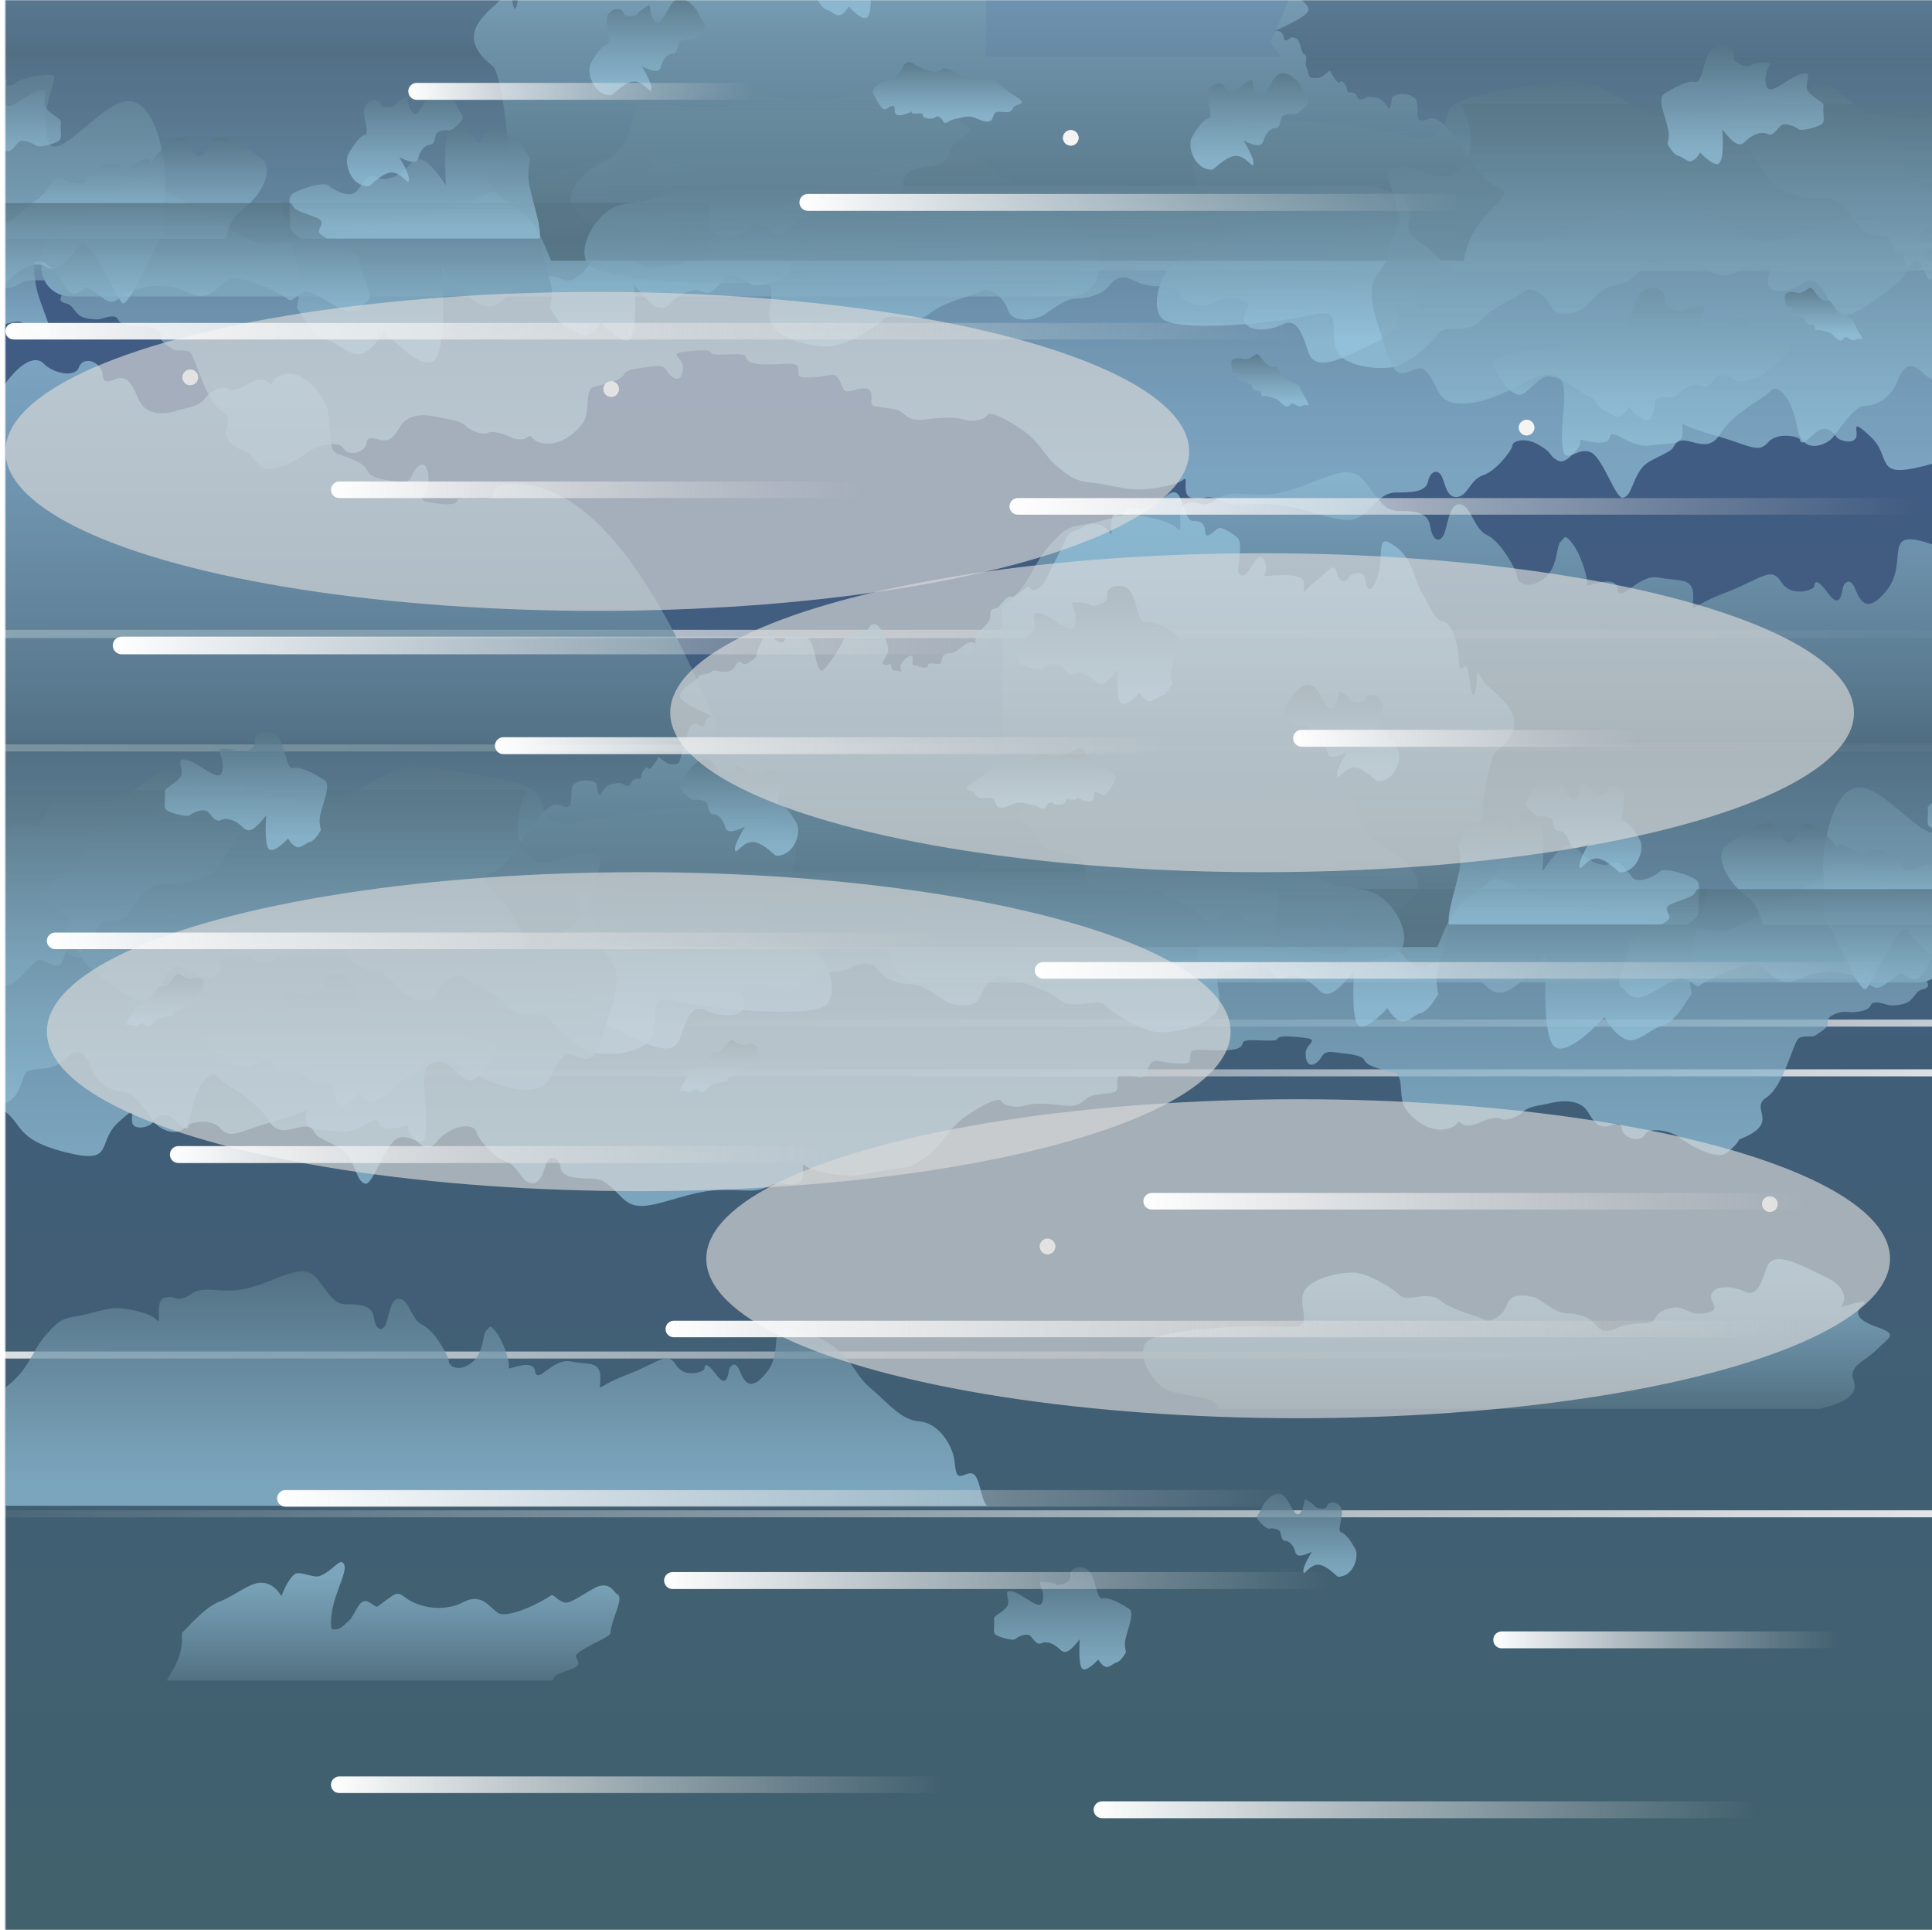 <?xml version="1.0" encoding="utf-8"?>
<!-- Generator: Adobe Illustrator 23.0.5, SVG Export Plug-In . SVG Version: 6.00 Build 0)  -->
<svg version="1.1" id="Слой_1" xmlns="http://www.w3.org/2000/svg" xmlns:xlink="http://www.w3.org/1999/xlink" x="0px" y="0px"
	 width="1072.3px" height="1071px" viewBox="0 0 1072.3 1071" style="enable-background:new 0 0 1072.3 1071;" xml:space="preserve"
	>
<style type="text/css">
	.st0{fill:url(#SVGID_1_);filter:url(#Adobe_OpacityMaskFilter);}
	.st1{fill:url(#SVGID_2_);}
	.st2{mask:url(#mask0_0_1_1_);}
	.st3{fill:url(#SVGID_3_);}
	.st4{fill:url(#SVGID_4_);}
	.st5{fill:url(#SVGID_5_);}
	.st6{fill:url(#SVGID_6_);}
	.st7{fill:url(#SVGID_7_);}
	.st8{fill:url(#SVGID_8_);}
	.st9{fill:url(#SVGID_9_);}
	.st10{fill:url(#SVGID_10_);}
	.st11{fill:url(#SVGID_11_);}
	.st12{fill:url(#SVGID_12_);}
	.st13{fill:url(#SVGID_13_);}
	.st14{fill:url(#SVGID_14_);}
	.st15{fill:url(#SVGID_15_);}
	.st16{fill:url(#SVGID_16_);}
	.st17{fill:url(#SVGID_17_);}
	.st18{fill:url(#SVGID_18_);}
	.st19{fill:url(#SVGID_19_);}
	.st20{fill:url(#SVGID_20_);}
	.st21{fill:url(#SVGID_21_);}
	.st22{fill:url(#SVGID_22_);}
	.st23{fill:url(#SVGID_23_);}
	.st24{fill:url(#SVGID_24_);}
	.st25{fill:url(#SVGID_25_);}
	.st26{fill:url(#SVGID_26_);}
	.st27{fill:url(#SVGID_27_);}
	.st28{fill:url(#SVGID_28_);}
	.st29{fill:url(#SVGID_29_);}
	.st30{fill:url(#SVGID_30_);}
	.st31{fill:url(#SVGID_31_);}
	.st32{fill:url(#SVGID_32_);}
	.st33{fill:url(#SVGID_33_);}
	.st34{fill:url(#SVGID_34_);}
	.st35{fill:url(#SVGID_35_);}
	.st36{fill:url(#SVGID_36_);}
	.st37{fill:url(#SVGID_37_);}
	.st38{fill:url(#SVGID_38_);}
	.st39{fill:url(#SVGID_39_);}
	.st40{fill:url(#SVGID_40_);}
	.st41{fill:url(#SVGID_41_);}
	.st42{fill:url(#SVGID_42_);}
	.st43{fill:#FFFFFF;}
	.st44{fill:url(#SVGID_43_);}
	.st45{fill:url(#SVGID_44_);}
	.st46{fill:url(#SVGID_45_);}
	.st47{fill:url(#SVGID_46_);}
	.st48{fill:url(#SVGID_47_);}
	.st49{fill:url(#SVGID_48_);}
	.st50{fill:url(#SVGID_49_);}
	.st51{fill:url(#SVGID_50_);}
	.st52{fill:url(#SVGID_51_);}
	.st53{fill:url(#SVGID_52_);}
	.st54{fill:url(#SVGID_53_);}
	.st55{fill:url(#SVGID_54_);}
	.st56{fill:url(#SVGID_55_);}
	.st57{fill:url(#SVGID_56_);}
	.st58{fill:url(#SVGID_57_);}
	.st59{fill:url(#SVGID_58_);}
	.st60{fill:url(#SVGID_59_);}
	.st61{fill:url(#SVGID_60_);}
	.st62{fill:url(#SVGID_61_);}
	.st63{fill:url(#SVGID_62_);}
	.st64{fill:url(#SVGID_63_);}
	.st65{fill:url(#SVGID_64_);}
	.st66{fill:url(#SVGID_65_);}
	.st67{fill:url(#SVGID_66_);}
	.st68{fill:url(#SVGID_67_);}
	.st69{fill:url(#SVGID_68_);}
	.st70{fill:url(#SVGID_69_);}
	.st71{fill:url(#SVGID_70_);}
	.st72{fill:url(#SVGID_71_);}
	.st73{opacity:0.3;fill:#D9D9D9;enable-background:new    ;}
	.st74{opacity:0.66;}
	.st75{fill:#D9D9D9;}
	.st76{fill:url(#SVGID_72_);}
	.st77{fill:url(#SVGID_73_);}
	.st78{fill:url(#SVGID_74_);}
	.st79{fill:url(#SVGID_75_);}
	.st80{fill:url(#SVGID_76_);}
	.st81{fill:url(#SVGID_77_);}
	.st82{fill:url(#SVGID_78_);}
	.st83{fill:url(#SVGID_79_);}
	.st84{fill:url(#SVGID_80_);}
	.st85{fill:url(#SVGID_81_);}
	.st86{fill:url(#SVGID_82_);}
	.st87{fill:url(#SVGID_83_);}
	.st88{fill:url(#SVGID_84_);}
	.st89{fill:url(#SVGID_85_);}
	.st90{fill:url(#SVGID_86_);}
	.st91{fill:url(#SVGID_87_);}
	.st92{fill:url(#SVGID_88_);}
	.st93{fill:url(#SVGID_89_);}
</style>
<defs>
	<filter id="Adobe_OpacityMaskFilter" filterUnits="userSpaceOnUse" x="-139" y="-181" width="1498.6" height="1252">
		<feColorMatrix  type="matrix" values="1 0 0 0 0  0 1 0 0 0  0 0 1 0 0  0 0 0 1 0"/>
	</filter>
</defs>
<mask maskUnits="userSpaceOnUse" x="-139" y="-181" width="1498.6" height="1252" id="mask0_0_1_1_">
	
		<linearGradient id="SVGID_1_" gradientUnits="userSpaceOnUse" x1="539.114" y1="1069.89" x2="539.114" y2="-1.11" gradientTransform="matrix(1 0 0 -1 0 1069.89)">
		<stop  offset="0" style="stop-color:#6CA2F3"/>
		<stop  offset="1" style="stop-color:#F9F3F6"/>
	</linearGradient>
	<rect x="3" y="0" class="st0" width="1072.3" height="1071"/>
	
		<linearGradient id="SVGID_2_" gradientUnits="userSpaceOnUse" x1="539.114" y1="1069.89" x2="539.114" y2="-1.11" gradientTransform="matrix(1 0 0 -1 0 1069.89)">
		<stop  offset="0" style="stop-color:#002566"/>
		<stop  offset="1" style="stop-color:#002D3E"/>
	</linearGradient>
	<rect x="3" y="0" class="st1" width="1072.3" height="1071"/>
</mask>
<g class="st2">
	
		<linearGradient id="SVGID_3_" gradientUnits="userSpaceOnUse" x1="536.581" y1="1069.89" x2="536.581" y2="-1.11" gradientTransform="matrix(1 0 0 -1 0 1069.89)">
		<stop  offset="0" style="stop-color:#6CA2F3"/>
		<stop  offset="1" style="stop-color:#F9F3F6"/>
	</linearGradient>
	<rect x="0.4" y="0" class="st3" width="1072.3" height="1071"/>
	
		<linearGradient id="SVGID_4_" gradientUnits="userSpaceOnUse" x1="536.581" y1="1069.89" x2="536.581" y2="-1.11" gradientTransform="matrix(1 0 0 -1 0 1069.89)">
		<stop  offset="0" style="stop-color:#002566"/>
		<stop  offset="1" style="stop-color:#002D3E"/>
	</linearGradient>
	<rect x="0.4" y="0" class="st4" width="1072.3" height="1071"/>
	
		<linearGradient id="SVGID_5_" gradientUnits="userSpaceOnUse" x1="1168.874" y1="654.806" x2="-40.492" y2="654.803" gradientTransform="matrix(1 0 0 -1 0 1069.89)">
		<stop  offset="0" style="stop-color:#FEFEFE;stop-opacity:0"/>
		<stop  offset="1" style="stop-color:#FFFFFF"/>
	</linearGradient>
	<rect x="-14.1" y="413.1" class="st5" width="1128.9" height="3.9"/>
	
		<linearGradient id="SVGID_6_" gradientUnits="userSpaceOnUse" x1="1787.254" y1="1067.281" x2="576.482" y2="1067.278" gradientTransform="matrix(-1 0 0 -1 1686.218 1214.619)">
		<stop  offset="0" style="stop-color:#FEFEFE;stop-opacity:0"/>
		<stop  offset="1" style="stop-color:#FFFFFF"/>
	</linearGradient>
	<rect x="-46.9" y="144.7" class="st6" width="1130.2" height="5.3"/>
	
		<linearGradient id="SVGID_7_" gradientUnits="userSpaceOnUse" x1="1785.874" y1="1067.949" x2="576.513" y2="1067.945" gradientTransform="matrix(-1 0 0 -1 1717.798 1204.094)">
		<stop  offset="0" style="stop-color:#FEFEFE;stop-opacity:0"/>
		<stop  offset="1" style="stop-color:#FFFFFF"/>
	</linearGradient>
	<rect x="-14" y="134.2" class="st7" width="1128.9" height="3.9"/>
	
		<linearGradient id="SVGID_8_" gradientUnits="userSpaceOnUse" x1="963.914" y1="317.976" x2="-163.699" y2="317.973" gradientTransform="matrix(1 0 0 -1 0 1069.89)">
		<stop  offset="0" style="stop-color:#FEFEFE;stop-opacity:0"/>
		<stop  offset="1" style="stop-color:#FFFFFF"/>
	</linearGradient>
	<rect x="-139" y="750" class="st8" width="1052.6" height="3.9"/>
	
		<linearGradient id="SVGID_9_" gradientUnits="userSpaceOnUse" x1="3212.524" y1="270.245" x2="2084.914" y2="270.241" gradientTransform="matrix(-1 0 0 1 3469.128 297.528)">
		<stop  offset="0" style="stop-color:#FEFEFE;stop-opacity:0"/>
		<stop  offset="1" style="stop-color:#FFFFFF"/>
	</linearGradient>
	<rect x="307" y="565.8" class="st9" width="1052.6" height="3.9"/>
	
		<linearGradient id="SVGID_10_" gradientUnits="userSpaceOnUse" x1="3158.234" y1="-2.105" x2="1891.084" y2="-2.11" gradientTransform="matrix(-1 0 0 1 3087.568 842.238)">
		<stop  offset="0" style="stop-color:#FEFEFE;stop-opacity:0"/>
		<stop  offset="1" style="stop-color:#FFFFFF"/>
	</linearGradient>
	<rect x="-14.1" y="838.1" class="st10" width="1182.8" height="3.9"/>
	
		<linearGradient id="SVGID_11_" gradientUnits="userSpaceOnUse" x1="3058.584" y1="242.614" x2="1930.974" y2="242.61" gradientTransform="matrix(-1 0 0 1 3161.248 352.788)">
		<stop  offset="0" style="stop-color:#FEFEFE;stop-opacity:0"/>
		<stop  offset="1" style="stop-color:#FFFFFF"/>
	</linearGradient>
	<rect x="153" y="593.4" class="st11" width="1052.6" height="3.9"/>
	
		<linearGradient id="SVGID_12_" gradientUnits="userSpaceOnUse" x1="841.828" y1="362.299" x2="841.828" y2="279.549" gradientTransform="matrix(1 0 0 -1 0 1069.89)">
		<stop  offset="0" style="stop-color:#79BBDF;stop-opacity:0.69"/>
		<stop  offset="1" style="stop-color:#153E54;stop-opacity:0.78"/>
	</linearGradient>
	<path class="st12" d="M1028.8,766c-3-8.2,5.8-10.1,12.9-17.1c6.9-7.1,12.2-8.2,0-12.5c-12.2-4.3-12.2-8.6-7.6-12.5
		c4.6-4-12.2,1.5-12.2,1.5s6.9-8.9-7.6-16.2c-14.7-7.1-30.4-16.5-33.9-5.4c-3.5,11-6.4,15.7-12.2,12.9c-5.8-2.8-15.9-4-18.2,1.2
		c-2.3,4.9,6.9,8.6-3,10.7c-9.9,2.1-11.1-4.3-19.4-2.8c-8.3,1.5-8.3,5.8-10.6,7.6c-2.3,1.8-12.2,0-18.7,3.3
		c-6.5,3.3-9.9,2.1-12.9-1.8c-3-4-9.9-6.1-15.9-6.1c-5.8,0-13.4-6.8-16.4-8.2c-3-1.5-14.1-4-16.4,2.8c-2.3,6.8-9.4,11-12.9,8.9
		s-17.5-4.9-24.6-10.7c-6.9-5.8-18.2,1.5-22.3-2.8c-4.1-4.3-17-11.7-24.6-12.5c-7.6-0.7-27.4,3.1-29.3,12.5
		c-1.8,9.2,6.9,19-9.4,17.5c-16.4-1.5-73.2,1-77.9,9.2c-4.6,8.2,4.6,23.6,14.7,26.9c8.3,2.6,25.3,2.1,25.5,9.4l334.3,0
		c0.2,0,0.3,0,0.5-0.2C1023,778.6,1031.8,774.3,1028.8,766z"/>
	
		<linearGradient id="SVGID_13_" gradientUnits="userSpaceOnUse" x1="218.174" y1="195.731" x2="218.174" y2="130.057" gradientTransform="matrix(1 0 0 -1 0 1069.89)">
		<stop  offset="0" style="stop-color:#79BBDF;stop-opacity:0.69"/>
		<stop  offset="1" style="stop-color:#153E54;stop-opacity:0.78"/>
	</linearGradient>
	<path class="st13" d="M320,924.8c3.1-2.5-2.2-5,0.5-7.2c5.8-4.9,18.2-8.9,18.4-11.6c0.5-8.4,8-19.3,3.5-21.5
		c-1.8-1-3.3-5.9-9.6-4.4c-4.6,1.2-13.9,8.7-18.2,9.2c-4,0.5-7.3-5.2-8.9-3.9c-6,4.4-24.2,12.9-29.2,9.7c-5-3.2-9.1-11.4-19.4-6
		c-10.3,5.4-24.2,3.5-32.3-2.7c-5.1-3.9-5.5-1.8-15.1,5c-1.5,1.2-4.8-4-8.1-2.7c-3,1.2-5.8,8.9-7.5,10.2c-3.1,2.7-6,6.7-10.1,4.9
		c0,0-1.2-4.5,1.2-13.9c2.3-9.2,8-19.1,5.5-22.3c-2.3-3-5.8,4-13.3,7c-3.5,1.3-11.1-3.2-13.9-1c-4.3,3.4-7.3,12.2-7.3,12.2
		s-4-7.9-11.8-7.5c-6.1,0.2-15.1,7.7-22,10.2c-9.3,3.4-19.6,16.4-20.9,17.1c-1.5,0.8,1.5,8-4.5,19.1c-1.3,2.5-3,5.2-4.5,7.9h214.1
		c0.3-0.8,0.8-1.7,1.5-2.3C309.6,928.3,317.9,926.5,320,924.8z"/>
	
		<linearGradient id="SVGID_14_" gradientUnits="userSpaceOnUse" x1="725.385" y1="199.9" x2="725.385" y2="245.872" gradientTransform="matrix(1 0 0 -1 0 1069.89)">
		<stop  offset="0" style="stop-color:#79BBDF;stop-opacity:0.69"/>
		<stop  offset="1" style="stop-color:#153E54;stop-opacity:0.78"/>
	</linearGradient>
	<path class="st14" d="M728.1,861.1c-5.4,2.5-8.4,3.2-9.2,0c-0.8-3.2-3.1-6-5.4-6c-2.3,0-2.3-3.2-3-5c-0.7-1.8-4.6-2.2-6.1-1.8
		c-1.5,0.3-6.1-4.2-6.6-5.7c-0.7-1.3,1.8-3.5,2.6-6c0.8-2.5,6.6-9.5,11-7.3c4.3,2.2,6.9,13.7,10,10.5c3.1-3.2,2-8.2,3.1-7.7
		c1.2,0.3,4.9,2.8,5.3,3.8c0.3,1,6.1,2.5,6.9-0.3c0.8-2.8,5.4-2.5,7.6,1c2,3.5-2.6,13,0,13.7c2.6,0.7,5.6,5,7.9,9.2
		c2.3,4.2-1,15.5-9.5,15.5c-0.8,0-6.4-6.7-11.2-6.7c-4.8,0-7.9,6.7-8.1,3.8C722.9,869.5,728.1,861.1,728.1,861.1z"/>
	
		<linearGradient id="SVGID_15_" gradientUnits="userSpaceOnUse" x1="589.866" y1="149.722" x2="589.866" y2="206.202" gradientTransform="matrix(1 0 0 -1 0 1069.89)">
		<stop  offset="0" style="stop-color:#79BBDF;stop-opacity:0.69"/>
		<stop  offset="1" style="stop-color:#153E54;stop-opacity:0.78"/>
	</linearGradient>
	<path class="st15" d="M599.3,909.6c-4.9,6.3-7.9,8.9-10.9,5.8c-3-3.1-7.4-5-10.2-3.6c-2.8,1.5-4.6-2.3-6.4-4
		c-1.8-1.7-6.7,0.3-8.2,1.7c-1.5,1.3-9.7-1.2-11.2-2.5c-1.5-1.3-0.2-5.1-0.7-8.6c-0.3-2,5.8-4,7.6-7.6c1.3-2.8-2-7.8,0.8-7.9
		c6.4-0.2,16.6,11.8,18.4,6.1c1.8-5.6-2.5-10.8-1-11.1c1.6-0.3,7.6,0.2,8.6,1.3c1,1,8.7-0.8,7.9-4.8c-0.7-3.8,4.9-6.3,9.5-3.5
		c4.6,2.8,4.9,16.9,8.4,16.1c3.5-0.8,9.5,2.3,14.8,5.8c3.1,2.2-0.5,10.3-2,16.6c-1,4.1,0.5,7.3,0.2,7.6c-0.3,0.2-2.5,4.8-5.1,5.5
		c-2,0.5-4.1,3-5.9,2.5c-2.5-0.5-4.3-4.1-4.3-4.1s-7.1,7.9-9.2,4.8C598.3,922.7,599.3,909.6,599.3,909.6z"/>
	
		<linearGradient id="SVGID_16_" gradientUnits="userSpaceOnUse" x1="903.632" y1="924.082" x2="903.632" y2="969.869" gradientTransform="matrix(1 0 0 -1 0 1069.89)">
		<stop  offset="0" style="stop-color:#79BBDF;stop-opacity:0.69"/>
		<stop  offset="1" style="stop-color:#153E54;stop-opacity:0.78"/>
	</linearGradient>
	<path class="st16" d="M1038.1,121.4l25.2,11.6c3.3,1.5,5.4,4.8,5.4,8.5c0,5.1-4.2,9.3-9.3,9.3H748.1c-5.3,0-9.6-4.3-9.6-9.6
		c0-3.5,1.9-6.7,5-8.4l21.3-11.8c2.4-1.3,5-2,7.8-2h21.5c4.3,0,8.4,1.7,11.4,4.8l6.8,6.9c3,3.1,7.1,4.8,11.4,4.8h23.8
		c2,0,4.1-0.4,6-1.2l38.2-15.4l31.2-11.3c4.7-1.7,9.9-1.1,14.1,1.6l34.5,22.3c4,2.5,8.8,3.2,13.3,1.9l41.9-12.7
		C1030.5,119.5,1034.6,119.8,1038.1,121.4z"/>
	
		<linearGradient id="SVGID_17_" gradientUnits="userSpaceOnUse" x1="316.564" y1="914.116" x2="316.564" y2="995.006" gradientTransform="matrix(1 0 0 -1 0 1069.89)">
		<stop  offset="0" style="stop-color:#79BBDF;stop-opacity:0.69"/>
		<stop  offset="1" style="stop-color:#153E54;stop-opacity:0.78"/>
	</linearGradient>
	<path class="st17" d="M542.6,87.7c19.1,13.7,48,34.4,61,43.8c4.1,3,6.5,7.7,6.5,12.8v4.2c0,8.8-7.2,16-16,16H39
		c-8.8,0-16-7.2-16-16v-4.5c0-4.9,2.2-9.6,6.1-12.5C46.5,118.2,73.7,98.6,79,99.4c7.5,1.2,59.7,36.8,68.4,36.8
		c8.7,0,102-17.2,116.9-25.8c14.9-8.6,87.1-27,94.5-27c7.5,0,56,30.7,67.2,27c8.4-2.8,68.7-17.1,103.6-25.3
		C534.1,84.1,538.9,85,542.6,87.7z"/>
	
		<linearGradient id="SVGID_18_" gradientUnits="userSpaceOnUse" x1="535.949" y1="809.246" x2="535.949" y2="1065.652" gradientTransform="matrix(1 0 0 -1 0 1069.89)">
		<stop  offset="0" style="stop-color:#79BBDF;stop-opacity:0.69"/>
		<stop  offset="1" style="stop-color:#153E54;stop-opacity:0.78"/>
	</linearGradient>
	<path class="st18" d="M1145.5,31.5c4.8,1.7,9.2,3.5,13.5,5.2v157.7c-2.1,0.2-2.7,2.1-3.5,7.1c-1.2,6.9-9.8,17.3-21.7,17.9
		c-11.9,0.6-19.4,8.3-31.2,15.6c-11.9,7.3-6.3,16.3-34.8,23.6c-28.5,7.3-17.3-5-29.6-16.3c-12.3-11.5-6-2.5-8.3,1
		c-2.3,3.5-9.8,0.8-10.6-0.8c-0.8-1.5-5.8-8.5-12.9-1.3c-7.1,6.9-7.1,3.8-7.5,2.5c-0.4-1.3-12.3-4.4-17.7,1.9
		c-5.6,6.3-10.2,1.3-30.8-4.4c-20.6-5.8-16.5-8.8-16.5-1.3c0,7.7-7.5,5.8-18.5,7.3c-11,1.5-21-10.8-22.1-4.4
		c-1.2,6.3-17.7,0-16.5,1.5c1.2,1.5-0.4,4.6-5.2,9s-6.7,2.5-9,1c-2.3-1.5-1.2-3.3-9-7.7c-7.9-4.4-14.2-1.5-14.2,0.6
		c0,2.3-8.7,14-16.2,16.5c-7.5,2.5-8.3,11.5-14.6,12.1c-6.3,0.6-6.7-9.6-9-12.5c-2.3-2.9-6-1.5-7.1,4.2c-1.2,5.8-10.6,5.8-17.3,5.8
		c-6.7,0-9.8,3.8-16.9,10.8c-7.1,6.9-14.2,4.8-30.8,0c-16.5-4.8-22.1-4.8-35.2-4.2c-13.1,0.6-12.3-1.9-18.1-3.5c-6-1.5-5.2,1-12.3,0
		c-7.1-1-1.5-13.1-5.2-10.2c-3.5,2.9-15.4,5.2-23.7,5.4c-8.3,0.4-17.7-2.9-27.3-3.8c-9.4-1-11.9-3.3-18.5-8.6
		c-6.7-5.4-9-11.7-15.8-17.5c-6.7-5.8-21.7-14.4-23.3-11.5c-1.5,2.9-8.7,4.2-13.5,2.5c-4.8-1.5-13.5-1-20.6,0
		c-7.1,1-9.4-0.6-12.3-2.9c-2.7-2.3-3.1-2.3-8.7-3.3c-5.6-1-9.8,0-9.4-4.4c0.4-4.4,0-7.9-7.5-6.1c-7.5,1.9-7.1,2.3-9.8-4.2
		c-2.7-6.3-5.6-2.9-14.2-2.5c-8.7,0.4-9,0.6-9-4.2c0-4.8-5.6-2.9-16.2-2.9c-10.6,0-12.3-1.5-13.1-4.4c-0.8-2.9-18.1,0.4-19-1.9
		c-0.8-2.3-8.3-1.5-15.8-0.6c-7.5,1-0.4,3.5,0,7.7c0.4,4.2-1.2,9.2-5.6,6.3c-4.4-2.9-2.7-7.1-10.2-6.1c-7.5,1-15.4,1.3-16.9,4.6
		c-1.5,3.3-9.8,5.2-16.2,6.7c-6.3,1.5-1.9,13.6-6.7,20.4c-4.8,6.7-13.8,12.5-21.7,11.1c-7.9-1.3-6.3-5.4-8.3-3.8
		c-1.9,1.5-4.8,2.9-11,0c-6.3-2.9-10.2-2.9-11.9-1.9c-1.5,1-8.3-0.4-11.9-3.8c-3.5-3.5-9-3.5-14.2-4.8c-5.2-1.3-17.3-3.5-22.1,4.8
		c-4.8,8.3-7.1,7.7-9.4,7.9c-2.3,0.4-9-3.8-9.4,1.3c-0.4,5.2-10.2,7.9-12.7,3.3c-2.3-4.8-15-1.9-19,1.3c-4,3.3-20.6,13.6-26.7,8.6
		c-6.3-5.2-6.7-7.3-6.7-7.3c-24-9.2-5.2-16.9-15-23.2c-9.8-6.3-15-31.1-18.1-33c-3.1-1.9-7.5,0-9.8-1.9c-2.3-1.9-6.7-3.5-6.3-7.3
		c0.4-3.8-7.9-5.8-10.2-5.4s-11.9,0.4-13.5-3.5c-1.5-3.7-8.3-0.4-10.2-0.2c-1.9,0.4-8.7,0-11.5-2.3c-2.7-2.3-4-5.8-6.7-6.3
		c-2.7-0.6-4.4-1.5-3.1-4c1.2-2.3-1.2-2.3-3.1-6c-1.9-3.5-5.2-2.9-13.5-2.9c-8.3,0-7.5,6.5-19,3.5c-2.1-0.6-6.7-4.2-8.3-5
		c-1.5-0.8-5.2-1.3-6-0.4c-0.8,1-6,0-6,0s-2.3-1.5-3.1-4c-0.8-2.5-4.4-1.5-4.4-1.5s-3.5,0-5.2,1.3c-1.5,1.3-3.1-1.3-5.2-3.6
		c-1.9-2.3-8.7-3.1-12.7-0.6c-19,12.3-27.3,4.6-34.6,1.3V31.5H1145.5z"/>
	
		<linearGradient id="SVGID_19_" gradientUnits="userSpaceOnUse" x1="4.683" y1="892.565" x2="4.683" y2="1071.133" gradientTransform="matrix(1 0 0 -1 0 1069.89)">
		<stop  offset="0" style="stop-color:#79BBDF;stop-opacity:0.69"/>
		<stop  offset="1" style="stop-color:#153E54;stop-opacity:0.78"/>
	</linearGradient>
	<path class="st19" d="M91.6,104.2c-1.3,10.7,1.9,23-1.9,27.2c-3.9,4.2-18.3,40.6-22,36.6c-3.7-4-18.5-37.9-22.9-32.6
		c-4.4,5.6-12.3,17-19.1,12.8c-6.5-4.4-17.5,1.9-25,12.1c-7.5,10.2-7.9,27.2-19.8,7.7c0,0-5,16.3-10.2,26.2
		c-5.2,10-22.3-14.6-22.3-14.6s-24.8,14.9-30.8-8.8v-86c10.2-7.9,20.6-13.2,27-11.5c8.5,2.3,10.2-42,21.4-51.3
		c11.4-9.4,25-2.1,23.1,10.2C-12.9,44.2,5.7,49.8,8.2,46.5c2.5-3.4,17.1-5.6,21-4.8c3.9,0.8-7.1,17-3.1,34.9
		c4,17.8,29.7-20.7,45.4-20.5C87.6,56.3,93,93.5,91.6,104.2z"/>
	
		<linearGradient id="SVGID_20_" gradientUnits="userSpaceOnUse" x1="369.309" y1="892.128" x2="369.309" y2="995.912" gradientTransform="matrix(1 0 0 -1 0 1069.89)">
		<stop  offset="0" style="stop-color:#79BBDF;stop-opacity:0.69"/>
		<stop  offset="1" style="stop-color:#153E54;stop-opacity:0.78"/>
	</linearGradient>
	<path class="st20" d="M352,158c9,11.5,14.6,16.3,19.9,10.5c5.4-5.8,13.4-9.1,18.4-6.6c5,2.7,8.4-4.1,11.7-7.4
		c3.3-3.1,12.3,0.8,14.9,3.1c2.7,2.3,17.6-2.1,20.5-4.5s0.2-9.5,1-15.7c0.6-3.5-10.5-7.2-13.8-14c-2.5-5.2,3.4-14.2-1.5-14.4
		c-11.7-0.4-30.1,21.6-33.3,11.1c-3.3-10.5,4.6-19.6,1.7-20.2c-2.9-0.6-13.6,0.4-15.5,2.3c-1.7,1.9-15.7-1.6-14.6-8.7
		c1.3-7-9-11.5-17.2-6.2c-8.2,5.2-8.8,30.9-15.1,29.5s-17.4,4.3-27,10.7c-5.7,3.9,0.8,18.8,3.6,30.3c1.7,7.4-1,13.4-0.2,13.8
		c0.8,0.4,4.6,8.7,9.4,9.9c3.6,1,7.5,5.4,10.9,4.7c4.4-1,7.7-7.4,7.7-7.4s13,14.6,16.7,8.9C354,182.1,352,158,352,158z"/>
	
		<linearGradient id="SVGID_21_" gradientUnits="userSpaceOnUse" x1="911.28" y1="844.494" x2="911.28" y2="917.753" gradientTransform="matrix(1 0 0 -1 0 1069.89)">
		<stop  offset="0" style="stop-color:#79BBDF;stop-opacity:0.69"/>
		<stop  offset="1" style="stop-color:#153E54;stop-opacity:0.78"/>
	</linearGradient>
	<path class="st21" d="M918.6,222.2c2.7-3.7,9,0.6,12.9-3.5s9.6-6.5,13.2-4.6c3.5,1.9,6.1-2.9,8.3-5.2c2.3-2.1,8.8,0.6,10.7,2.3
		s12.7-1.5,14.6-3.3c1.9-1.7,15-11.2,15.6-15.6c0.4-2.5-22.3-0.6-24.8-5.4c-1.7-3.7,2.5-10-1.2-10.2c-8.3-0.2-21.5,15.2-23.8,7.9
		c-2.3-7.3,3.3-13.9,1.3-14.2c-2.1-0.4-9.8,0.4-11.1,1.7C933,173.5,923,171,924,166c1-5-6.5-8.1-12.3-4.4
		c-5.9,3.7-6.3,21.9-10.9,20.8c-4.6-1-12.5,3.1-19.2,7.5c-4.2,2.7-54.7,4-52.8,12.1c0.4,1.9,5.8,14.2,13.2,16.9
		c5,1.9,11.1-9.8,17.1-10c9.6,0,19.2,10.8,24.8,11.9c0.6,0.2,3.3,6.2,6.7,7.1c2.5,0.6,5.4,3.9,7.9,3.3c3.1-0.8,5.6-5.2,5.6-5.2
		s9.2,10.4,11.9,6.4C918.8,228.3,918.6,222.2,918.6,222.2z"/>
	
		<linearGradient id="SVGID_22_" gradientUnits="userSpaceOnUse" x1="862.355" y1="882.777" x2="862.355" y2="1041.505" gradientTransform="matrix(1 0 0 -1 0 1069.89)">
		<stop  offset="0" style="stop-color:#79BBDF;stop-opacity:0.69"/>
		<stop  offset="1" style="stop-color:#153E54;stop-opacity:0.78"/>
	</linearGradient>
	<path class="st22" d="M1056.6,138.5c0,0,9,9.3-5.2,19.9c-14.2,10.6-29.4,24-35,11.6c-5.6-12.4-9.6-17.2-15.2-13
		c-5.8,4.3-16,7.2-19.4,1.5c-3.3-5.4,6-11-5-12c-11-1-11,6.8-20,6.4c-8.9-0.4-9.6-5.4-12.5-7c-2.7-1.7-13.1,1.9-20.4-0.8
		c-7.3-2.7-11-1-13.3,4.1c-2.5,5-9.4,8.7-15.8,9.5c-6.2,1-13.1,10.1-16,12.2c-2.9,2.1-14.2,6.8-17.9-0.8
		c-3.7-7.5-11.7-11.4-15.2-8.3c-3.3,3.1-17.7,8.5-24.2,16.4c-6.5,7.7-19.4,1.2-23.1,6.8c-3.7,5.6-16,16.4-23.9,18.4
		c-7.9,2.1-29.6,0.6-33.1-9.9c-3.5-10.4,4.2-23-12.9-18.8c-17.1,4.3-77.5,10.4-84.1,1.5c-6.3-8.7,1-28,11-33.4
		c10-5.2,33.7-7.2,22.3-20.7c-11.5-13.5-18.3-25.7-14.8-36c3.5-10.2,11.5-16,35.2-18.8c23.7-2.7,66.6,4.4,84.8,8.5
		c18.3,4.1,19-8.3,21.7-15.1c2.9-6.8,33.1-11.8,59.8-15.3c26.7-3.7,38.7,17,57.9,19.3c19.2,2.1,71-17,76.2-15.7
		c5.2,1.4,16.7,10.6,16.7,18.2c-0.2,7.7,6,6.4,19.4,7.7c13.5,1.4,23.5,5,21.9,14.9c-1.7,10.1,7.9,10.6,16.6,17.8
		c8.7,7.2,14.4,7.5,2.1,14.5c-12.3,7-11.5,12-6,15.7C1075.6,142,1056.6,138.5,1056.6,138.5z"/>
	
		<linearGradient id="SVGID_23_" gradientUnits="userSpaceOnUse" x1="427.403" y1="942.295" x2="427.403" y2="1029.289" gradientTransform="matrix(1 0 0 -1 0 1069.89)">
		<stop  offset="0" style="stop-color:#79BBDF;stop-opacity:0.69"/>
		<stop  offset="1" style="stop-color:#153E54;stop-opacity:0.78"/>
	</linearGradient>
	<path class="st23" d="M380,126.4c0,0-4.4,6,8.1,1.9c12.5-4.1,5.2,0.4,11,2.5c5.6,2.1,15.6-1,17.1-4.5c1.5-3.5,8.1-1.9,13.1,3.1
		c5,5,8.1-5,17.3-8.3c9.2-3.3,14.6-10.4,28.1-8.9c13.5,1.5,19.3,2.9,24.3-2.1c5-5-2.1-14.3,10.8-16.8c12.9-2.3,16-2.5,17.9-10.5
		c1.9-8.1,26-9.5-5.6-19.2c-31.6-9.7-25-18.2-48.9-11.4c-23.9,6.8-27.3,5.2-40.4,2.1C419.7,51.3,412,48,408.7,55
		c-3.1,7-19.3,7.2-31.8,4.3c-12.3-2.9-19.4-6-23.1,0c-3.7,6-4,23.8-18.5,30.4c-14.6,6.6-22.1,19.5-17.3,25.4
		c4.8,5.8,19.6,21.7,23.7,17c4-4.5,11.7-14.3,14.1-0.6S377.1,129.5,380,126.4z"/>
	
		<linearGradient id="SVGID_24_" gradientUnits="userSpaceOnUse" x1="931.914" y1="1250.89" x2="931.914" y2="1008.143" gradientTransform="matrix(1 0 0 -1 0 1069.89)">
		<stop  offset="0" style="stop-color:#79BBDF;stop-opacity:0.69"/>
		<stop  offset="1" style="stop-color:#153E54;stop-opacity:0.78"/>
	</linearGradient>
	<path class="st24" d="M816.7-112c11-0.2,12.5,2.3,13.5,6.3c0.8,4,18.7-0.4,19.4,2.7c0.8,3.1,8.5,2.3,16.2,1c7.7-1.3,0.4-5,0-10.8
		c-0.4-5.8,1.2-12.9,5.8-9c4.4,4,2.9,10,10.6,8.6c7.7-1.3,15.8-1.9,17.5-6.3c1.5-4.4,10.2-7.1,16.8-9.4c6.5-2.3,2.1-19.2,6.9-28.6
		c4.8-9.4,14.2-17.5,22.3-15.6c8.1,1.7,6.6,7.7,8.5,5.4c2.1-2.3,4.8-4,11.4,0c6.3,3.8,10.4,3.8,12.1,2.5c1.5-1.3,8.5,0.4,12.1,5.4
		c3.7,5,9.4,5,14.6,6.7c5.2,1.7,17.9,5,22.7-6.7c4.8-11.5,7.3-10.8,9.8-11.1c2.5-0.4,9.4,5.4,9.8-1.7c0.4-7.1,10.6-11.1,13.1-4.4
		c2.5,6.7,15.4,2.7,19.5-1.7c4-4.4,10.6-1.7,17.1,5.4c6.5,7.1,6.9,10.2,6.9,10.2c24.8,12.9,5.2,23.6,15.4,32.7
		c10.2,9,15.4,43.8,18.7,46.5c3.3,2.7,7.7,0,10.2,2.7c2.5,2.7,6.9,5,6.5,10.2c-0.2,2.9,2.3,5,4.8,6.3v96.4H711.2l-6.4-8.3
		C707,24.6,751.8-111.4,816.7-112z"/>
	
		<linearGradient id="SVGID_25_" gradientUnits="userSpaceOnUse" x1="230.949" y1="1208.32" x2="230.949" y2="1025.48" gradientTransform="matrix(1 0 0 -1 0 1069.89)">
		<stop  offset="0" style="stop-color:#79BBDF;stop-opacity:0.69"/>
		<stop  offset="1" style="stop-color:#153E54;stop-opacity:0.78"/>
	</linearGradient>
	<path class="st25" d="M-85.5,33c1.2-1,2.3-3.5,3.5-7.7c2.9-11.7,4.4-14.8,10.2-12.5c5.8,2.3,6.1,1,7.3-9
		c1.2-9.8,10.2-24.2,22.5-25.1c12.3-1,20-11.7,32.1-21.9C2.2-53.5,1.7-68.3,31-78.5c29.4-10.4,12.7,9,25.2,25.1
		c12.7,16.1,15.9,3.1,18.2-1.7c2.5-5,5.4-2.3,6.1,0c0.8,2.3,1.2,13.4,8.4,3.6s7.3-5.4,7.7-3.6c0.4,1.7,12.7,6.3,18.2-2.7
		c5.8-9,10.6-1.7,31.7,6.3c21.1,8.1,17.1,12.5,17.1,1.7c0-10.7,7.7-8.1,19.2-10.4c11.3-2.3,21.5,15.2,22.9,6.3
		c1.2-9,18.2,0,17.1-2.3c-1.2-2.3,2.9-16.1,7.7-22.5c4.8-6.3,4.4-3.6,6.9-1.3c2.5,2.3,1.2,14.4,9.4,20.5c8.1,6.3,14.6,2.3,14.6-1
		c0-3.1,9-19.8,16.7-23.2c7.7-3.6,8.4-16.1,15-17.1c6.5-1,6.9,13.4,9.4,17.5c2.5,4,6.1,2.3,7.3-5.8c1.2-8.1,10.9-8.1,17.9-8.1
		c6.9,0,10.2-5.4,17.5-15.2c7.3-9.8,14.6-6.7,31.7,0c17.1,6.7,22.9,6.7,36.3,5.8s12.7,2.7,18.6,5c6.1,2.3,5.4-1.3,12.7,0
		c7.3,1.3,1.5,18.4,5.4,14.4c3.6-4,15.9-7.1,24.4-7.7c8.4-0.4,18.2,4,28,5.4c9.8,1.3,12.3,4.4,19.2,12.1c6.9,7.7,9.4,16.5,16.3,24.6
		c2.5,2.9,6,6.3,9.6,9.2V33H-85.5z"/>
	
		<linearGradient id="SVGID_26_" gradientUnits="userSpaceOnUse" x1="275.286" y1="878.249" x2="275.286" y2="966.77" gradientTransform="matrix(1 0 0 -1 0 1069.89)">
		<stop  offset="0" style="stop-color:#79BBDF;stop-opacity:0.69"/>
		<stop  offset="1" style="stop-color:#153E54;stop-opacity:0.78"/>
	</linearGradient>
	<path class="st26" d="M394,112.9c-1.5,10.8,3.1,22.9-1.7,27c-4.8,4.1-30.7,11.8-35.3,7.7c-4.6-4-20.3-10.6-25.7-5.4
		c-5.6,5.4-11.5,17-20.1,12.5c-8.6-4.4-22.5,1.4-31.7,11.2c-9.2,9.8-18.6,1.7-34.2-17.9c0,0,3.1,41.1-3.3,50.9
		c-6.5,9.8-28.8-15.2-28.8-15.2s-5.8,11-13.2,12.7c-5.8,1.4-12.7-6.4-18.8-7.9c-8.1-2.1-14.8-16.4-16.1-17
		c-1.3-0.6,3.3-10.8,0.4-23.5c-2.7-11.4-7.9-25.1-9.4-35.5h238C394,112.5,394,112.7,394,112.9z"/>
	
		<linearGradient id="SVGID_27_" gradientUnits="userSpaceOnUse" x1="1055.749" y1="916.71" x2="1055.749" y2="1035.755" gradientTransform="matrix(1 0 0 -1 0 1069.89)">
		<stop  offset="0" style="stop-color:#79BBDF;stop-opacity:0.69"/>
		<stop  offset="1" style="stop-color:#153E54;stop-opacity:0.78"/>
	</linearGradient>
	<path class="st27" d="M1157.4,149.4c-2.7,2.3-5.9,4.2-9.8,4.8c-3.7,0.6-7.9-4.2-12.3-4.8c-4.8-0.6-11.5,7.4-17.3,9.1
		c-3.8,1.1-7.3-4.8-9.4-3.2c-5.2,3.8-1.9,8.2-5,9.9c-6.3,3.2-10.6-3-19.6-12c-4-4-9,4.2-13.8,1.5c-1.2-0.6-3.3-8.8-5.4-9.9
		c-2.5-1.3-5.2,4.4-6.3,2.9c-3.3-4.4-1.3-8.8-3.5-7.4c-4.2,2.7-2.7-4-7.3-8.4c-2.5-2.3-10-0.4-13.3-3.6c-6-5.9-9-14.1-16.3-17.5
		c-4.4-2.1-10.2,0.8-19.2-1.9c-23.8-6.9-13.8-10.5-35.3-35c-21.7-24.6-0.6-13.1,5.4-18.9c5.8-5.7,8.5-4.2,20.6,0.6
		s11.1-6.9,18.1-8.4c6.9-1.5,11.1,2.7,21.7,11c10.6,8.4,19,5.3,28.6,7.4c9.6,2.1,17.5-4.8,19,2.1c1.5,6.9,6.3,11.6,9.6,9.5
		c3.3-2.1,13.3,0.6,16.9,5.3c3.7,4.8-4.8,4.8,7.9,7.8c12.7,3.2,5.8,5.7,5.8,5.7c4.2-1.1,28.6-4.2,23.2,8.4
		c-5.4,12.6,6.3,8.4,12.1,6.9c1.9-0.6,3.5,1.3,5,4.2V149.4z"/>
	
		<linearGradient id="SVGID_28_" gradientUnits="userSpaceOnUse" x1="548.946" y1="1130.26" x2="548.946" y2="936.227" gradientTransform="matrix(1 0 0 -1 0 1069.89)">
		<stop  offset="0" style="stop-color:#79BBDF;stop-opacity:0.69"/>
		<stop  offset="1" style="stop-color:#153E54;stop-opacity:0.78"/>
	</linearGradient>
	<path class="st28" d="M280.7,88.8c3.3-3.5-2.5-48.8-7.3-52.2c-25.3-19.6,3.1-32.4,7.3-40.1c4-7.7,2.9-1.3,3.6,4
		c0.8,5.4,2.1,6.9,3.3-1.7c1.2-8.6,1.7-10.9,3.8-9.2c2.1,1.7,2.3,0.6,2.7-6.7c0.4-7.3,3.8-17.9,8.4-18.6c4.6-0.6,7.5-8.6,12.1-16.3
		c4.6-7.7,4.4-18.6,15.4-26.1c10.9-7.7,4.8,6.7,9.4,18.6c4.8,11.9,5.9,2.3,6.9-1.3c1-3.6,7.9-1.2,8.4,0c1.7,3.3,4.8,4.6,6.9-1.9
		c2.1-6.7,4-1.3,11.9,4.6c7.9,6,6.3,9.2,6.3,1.3c0-7.9,22.6-3.1,22.1-4.6c-0.4-1.7-2.1-3.1-0.2-7.9c1.9-4.6,4.6-1.3,5.6,0.4
		c1,1.7,0.6,0.6,3.6,5.2s5.6,1.7,5.6-0.6c0-2.3-2.7-15.4,0.2-17.9c2.9-2.7,6.9-4.8,9.4-5.6c2.5-0.6,8.3,8.3,8.6,2.1c0.4-6,4-6,6.7-6
		s3.8-4,6.5-11.3s5.6-5,11.9,0c6.3,5,8.6,5,13.6,4.2c5-0.6,4.8,1.9,7.1,3.6c2.3,1.7,1.9-1,4.8,0c2.7,1,0.6,13.6,1.9,10.6
		c1.3-3.1,6-5.4,9.2-5.6c3.3-0.4,6.9,3.1,10.6,4c3.6,1,4.6,3.3,7.1,9c2.7,5.6,5.9,11.3,8.6,17.3s8.4,8.3,9,5.2c0.6-3.1,7.9,6,10.6,5
		c2.7-1,6,5.4,8.1,6.3c2.1,1,3.8,0,3.6,4.6s7.3,8.1,7.9,11.1c1.3,6.5-1,3.6,2.5,3.3c3.5-0.4,7.7,6.1,11.7,6.1c4,0,4.8,1.7,5,4.6
		c0.4,3.1,7.1-0.4,7.3,1.9c0.4,2.3,3.3,1.7,6.1,0.6c2.9-1,2.7,0.4,2.5-3.8s4.8-0.4,6.3,2.5c1.7,3.1-1.7,5.2,1.2,4.2
		c2.9-1,3.6,0.8,4.4-2.5c0.6-3.3,1.9,0.4,4.4-1.3s-4-3.6-2.3-10.7c1.9-6.9,5.4-12.9,8.4-11.5c3.1,1.3,2.5,5.6,3.3,4
		c0.8-1.7,8.3,3.1,8.8,1.9c0.6-1,3.3,0.4,4.6,4c1.3,3.6,8.6,14,10.6,15.4c1.9,1.3,2.9-0.8,4.8-9.4c1.9-8.6,5-9.2,6-9.6
		c1-0.4,9.2-3.8,10.2,1.2c1,5,5.8,1.9,7.3-1.3c1.5-3.3,4-1.3,6.3,4c2.5,5.4,2.7,7.7,2.7,7.7c9.4,9.6,7.5-1.5,11.3,5
		c3.8,6.7,11.7,1.2,13.1,3.1c1.2,1.9,6.5,1.2,7.5,3.1c1,1.9,10.6,6.7,10.4,10.7c-0.2,4-20,12.1-19,11.7c1-0.4,4.6-0.4,5.2,3.5
		c0.6,3.8,3.3,0.4,4,0.2c0.8-0.4,3.5,0,4.4,2.3c1.2,2.3,1.5,6,2.7,6.7c1.2,0.6,1.7,1.7,1.2,4.2c-0.4,2.5,0.4,2.5,1.2,6.1
		c0.8,3.6,1.9,3.1,5.2,3.1c3.3,0,7.1-5.4,7.3-3.6c0.4,1.7,2.7,4.2,3.3,5.2c0.6,1,1.9,1.3,2.3,0.4c0.4-1,3.3,1.7,3.5,4.2
		c0.4,2.7,1.7,1.7,1.7,1.7s3.3,0,4,2.5s3.1,1.5,4.8,0.6c1.9-1,2.5-0.4,6,0c3.5,0.4,6.1,5.4,6.1,5.4c0.6,1,1.7,1.9,2.3-5.2
		c0.2-1.7,7.3-4.2,12.7,0c1.7,1.3,1.2,5,1.7,10.2c0.4,3.6,4.4,1.9,4.4,1.9c4-1.7,6.9-2.3,16.5,9.8c9.6,12.3,12.1,22.6,24.2,27.8
		c11.5,5-15,12.1-19.6,40.5H305.9c-4.4-10.2-7.3-20.7-18.4-28.4C256.8,95.7,277.5,92.2,280.7,88.8z"/>
	
		<linearGradient id="SVGID_29_" gradientUnits="userSpaceOnUse" x1="230.184" y1="944.407" x2="230.184" y2="1008.509" gradientTransform="matrix(1 0 0 -1 0 1069.89)">
		<stop  offset="0" style="stop-color:#79BBDF;stop-opacity:0.69"/>
		<stop  offset="1" style="stop-color:#153E54;stop-opacity:0.78"/>
	</linearGradient>
	<path class="st29" d="M160.9,125.5c1-6.9-1.7-15,1-17.5c2.9-2.7,17.9-7.7,20.6-5c2.7,2.7,11.7,6.9,15,3.5s6.7-11,11.7-8.1
		c5,2.9,13.1-1,18.5-7.3c5.4-6.5,10.8-1.2,19.8,11.7c0,0-1.7-26.7,1.9-33.1c3.7-6.4,16.7,9.8,16.7,9.8s3.3-7.1,7.7-8.3
		c3.5-0.8,7.3,4.2,11,5.2c4.6,1.3,8.7,10.8,9.2,11.2c0.8,0.4-1.9,7.1-0.2,15.4c2.1,10,6.7,22.5,5.8,29.4H166.9
		C163.4,129.5,160.5,127.6,160.9,125.5z"/>
	
		<linearGradient id="SVGID_30_" gradientUnits="userSpaceOnUse" x1="565.371" y1="879.24" x2="564.404" y2="995.477" gradientTransform="matrix(1 0 0 -1 0 1069.89)">
		<stop  offset="0" style="stop-color:#79BBDF;stop-opacity:0.69"/>
		<stop  offset="1" style="stop-color:#153E54;stop-opacity:0.78"/>
	</linearGradient>
	<path class="st30" d="M782.3,121.7c-3.5,9.7,6.7,11.9,15,20.2c8.1,8.4,14.2,9.7,0,14.8c-14.2,5.1-14.2,10.1-8.8,14.8
		c5.4,4.7-14.2-1.8-14.2-1.8s8.1,10.5-8.8,19.1c-17.1,8.4-35.3,19.5-39.4,6.4c-4-13-7.5-18.5-14.2-15.2c-6.7,3.3-18.4,4.7-21.1-1.4
		c-2.7-5.8,8.1-10.1-3.5-12.7c-11.5-2.5-12.9,5.1-22.5,3.3c-9.6-1.8-9.6-6.8-12.3-9c-2.7-2.1-14.2,0-21.7-3.9
		c-7.5-3.9-11.5-2.5-15,2.1c-3.5,4.7-11.5,7.2-18.4,7.2c-6.7,0-15.6,8-19,9.7c-3.5,1.8-16.3,4.7-19-3.3c-2.7-8-11-13-15-10.5
		c-4,2.5-20.4,5.8-28.6,12.6c-8.1,6.8-21.1-1.8-25.9,3.3c-4.8,5.1-19.8,13.8-28.6,14.8c-8.8,0.8-31.9-3.7-34-14.8
		c-2.1-10.9,8.1-22.4-11-20.6c-19,1.8-85.1-1.2-90.5-10.9c-5.4-9.7,5.4-27.8,17.1-31.7c9.6-3.1,29.4-2.5,29.6-11.1h388.5
		c0.2,0,0.4,0,0.6,0.2C775.6,106.9,785.8,111.9,782.3,121.7z"/>
	
		<linearGradient id="SVGID_31_" gradientUnits="userSpaceOnUse" x1="960.198" y1="817.354" x2="960.198" y2="1035.604" gradientTransform="matrix(1 0 0 -1 0 1069.89)">
		<stop  offset="0" style="stop-color:#79BBDF;stop-opacity:0.69"/>
		<stop  offset="1" style="stop-color:#153E54;stop-opacity:0.78"/>
	</linearGradient>
	<path class="st31" d="M1147.6,252c-6.7,6.6-18.1,8.9-20.7-2.5c-2.7-11.4,8.1-19.5-3.3-24.3c-11.5-4.8-12.9,9.6-22.1,6.6
		c-9.4-3.3-9.4-12.9-12.1-17c-2.7-4-14,0-21.5-7.3c-7.3-7.3-11.3-4.8-14.8,4c-3.3,8.9-11.3,13.7-18,13.7c-6.7,0-15.4,15.4-18.8,18.5
		c-3.5,3.3-16.1,8.9-18.8-6.6c-2.7-15.4-10.8-25.1-14.8-20.2c-4,4.8-20.2,11.4-28.2,24.3c-8.1,12.9-20.7-3.3-25.5,6.6
		c-1.9,4-13.1,6.4-17.3,11.4c-5.9,6.9-5.9,16-10.9,17c-4,0.8-10.8-21-17.3-24.9c-7.9-4.4-15.2,8.1-16.3-3.5
		c-1.9-21,8.1-42.8-10.8-39.5c-9.4,1.5-30.3,18.5-49.7,15.2c-9.4-1.5-8.6-10.6-15.7-17.9c-4-4.2-10.6,3.9-15.6,0.6
		c-4.2-2.7-7.7-16.8-8.3-18.9c-1.7-6-6.9-16.8-5.4-29.1c0.6-5.4,8.4-11,8.4-16.8c0-7.1,6.7-14.3,6.3-20.6c-1-13.3-9.2-23.7-5-26.4
		c11.3-7.3,29.4,11.6,39.4-0.8c8.6-10.8,5.6-23.5,0.6-36h347.5v208.2C1155.9,252,1152.8,247,1147.6,252z"/>
	
		<linearGradient id="SVGID_32_" gradientUnits="userSpaceOnUse" x1="60.485" y1="943.583" x2="60.485" y2="1000.053" gradientTransform="matrix(1 0 0 -1 0 1069.89)">
		<stop  offset="0" style="stop-color:#79BBDF;stop-opacity:0.69"/>
		<stop  offset="1" style="stop-color:#153E54;stop-opacity:0.78"/>
	</linearGradient>
	<path class="st32" d="M-5.4,126.1c13.4-1.5,17.1-9.6,25.3-14.9c8.2-5.2,9-15.5,15-11.9c5.9,3.6,12.7,3.6,13.4,0
		c0.8-3.6,9.6-9,15.5-8.2c5.9,0.8,0,6.7,11.1,0c11.1-6.7,8.2,0,8.2,0c2.3-3.6,17.1-23,22.2-10.3c5.2,12.6,10.4,1.5,13.4-3.6
		c2.9-5.2,20.9,6.7,26.9,11.1c5.9,4.4,1.5,18.6-11.1,28.1c-5.8,4.4-8.1,10.3-9.2,16.1H-27.4C-24,127.4-17.8,127.4-5.4,126.1z"/>
	
		<linearGradient id="SVGID_33_" gradientUnits="userSpaceOnUse" x1="58.957" y1="890.524" x2="58.957" y2="965.309" gradientTransform="matrix(1 0 0 -1 0 1069.89)">
		<stop  offset="0" style="stop-color:#79BBDF;stop-opacity:0.69"/>
		<stop  offset="1" style="stop-color:#153E54;stop-opacity:0.78"/>
	</linearGradient>
	<path class="st33" d="M177.3,121.7c3.7,2.9-2.5,5.7,0.6,8.2c6.7,5.5,21.2,10.1,21.4,13.2c0.6,9.5,9.2,22,4,24.4
		c-2.1,1.1-3.9,6.7-11.2,5c-5.4-1.3-16.2-9.9-21.2-10.5c-4.6-0.6-8.5,5.9-10.4,4.4c-6.9-5-28.1-14.7-33.9-11.1
		c-5.8,3.6-10.6,13-22.5,6.9c-11.9-6.1-28.1-4-37.5,3.1c-6,4.4-6.4,2.1-17.5-5.7c-1.7-1.3-5.6,4.6-9.4,3.1
		c-3.5-1.3-6.7-10.1-8.7-11.6c-3.7-3.1-6.9-7.6-11.7-5.5c0,0-1.3,5.2,1.3,15.8c2.7,10.5,9.2,21.8,6.4,25.4c-2.7,3.4-6.7-4.6-15.4-8
		c-4-1.5-12.9,3.6-16.2,1.1c-5-3.8-8.5-13.9-8.5-13.9s-4.6,9-13.7,8.6c-7.1-0.2-17.5-8.8-25.6-11.6c-10.8-3.8-22.7-18.7-24.3-19.5
		c-1.7-1,1.7-9.2-5.2-21.8c-1.5-2.9-3.5-5.9-5.2-9h248.8c0.4,1,1,1.9,1.7,2.7C165.2,117.7,174.8,119.8,177.3,121.7z"/>
	
		<linearGradient id="SVGID_34_" gradientUnits="userSpaceOnUse" x1="224.834" y1="972.3" x2="224.834" y2="1025.718" gradientTransform="matrix(1 0 0 -1 0 1069.89)">
		<stop  offset="0" style="stop-color:#79BBDF;stop-opacity:0.69"/>
		<stop  offset="1" style="stop-color:#153E54;stop-opacity:0.78"/>
	</linearGradient>
	<path class="st34" d="M221.6,87.3c6.3,2.9,9.7,3.7,10.7,0c1-3.7,3.6-7,6.3-7s2.7-3.7,3.4-5.8c0.8-2.1,5.4-2.5,7.1-2.1
		c1.7,0.4,7.1-4.8,7.6-6.6c0.8-1.5-2.1-4.1-3.1-7c-1-2.9-7.6-11-12.8-8.5c-5,2.5-8,15.9-11.7,12.2c-3.6-3.7-2.3-9.5-3.6-8.9
		c-1.3,0.4-5.7,3.3-6.1,4.5c-0.4,1.2-7.1,2.9-8-0.4c-1-3.3-6.3-2.9-8.8,1.2c-2.3,4.1,3.1,15.1,0,15.9c-3.1,0.8-6.5,5.8-9.2,10.6
		c-2.7,4.8,1.1,18,11.1,18c1,0,7.5-7.7,13-7.7c5.5,0,9.2,7.7,9.4,4.5C227.8,97,221.6,87.3,221.6,87.3z"/>
	
		<linearGradient id="SVGID_35_" gradientUnits="userSpaceOnUse" x1="359.37" y1="1022.751" x2="359.37" y2="1076.169" gradientTransform="matrix(1 0 0 -1 0 1069.89)">
		<stop  offset="0" style="stop-color:#79BBDF;stop-opacity:0.69"/>
		<stop  offset="1" style="stop-color:#153E54;stop-opacity:0.78"/>
	</linearGradient>
	<path class="st35" d="M356.2,36.8c6.3,2.9,9.7,3.7,10.7,0c1-3.7,3.6-7,6.3-7c2.7,0,2.7-3.7,3.4-5.8c0.8-2.1,5.4-2.5,7.1-2.1
		c1.7,0.4,7.1-4.8,7.6-6.6c0.8-1.5-2.1-4.1-3.1-7c-1-2.9-7.6-11-12.8-8.5c-5,2.5-8,15.9-11.7,12.2c-3.6-3.7-2.3-9.5-3.6-8.9
		c-1.3,0.4-5.7,3.3-6.1,4.5c-0.4,1.2-7.1,2.9-8-0.4c-1-3.3-6.3-2.9-8.8,1.2c-2.3,4.1,3.1,15.1,0,15.9c-3.1,0.8-6.5,5.8-9.2,10.6
		c-2.7,4.8,1.1,18,11.1,18c1,0,7.5-7.7,13-7.7c5.5,0,9.2,7.7,9.4,4.5C362.3,46.5,356.2,36.8,356.2,36.8z"/>
	
		<linearGradient id="SVGID_36_" gradientUnits="userSpaceOnUse" x1="693.419" y1="981.473" x2="693.419" y2="1034.891" gradientTransform="matrix(1 0 0 -1 0 1069.89)">
		<stop  offset="0" style="stop-color:#79BBDF;stop-opacity:0.69"/>
		<stop  offset="1" style="stop-color:#153E54;stop-opacity:0.78"/>
	</linearGradient>
	<path class="st36" d="M690.2,78.1c6.5,2.9,10,3.7,11,0c1-3.7,3.7-7,6.5-7s2.7-3.7,3.5-5.8c0.8-2.1,5.5-2.5,7.2-2.1
		c1.8,0.4,7.2-4.8,7.8-6.6c0.8-1.5-2.2-4.1-3.1-7c-1-2.9-7.8-11-13.1-8.5c-5.1,2.5-8.2,15.9-11.9,12.2c-3.7-3.7-2.3-9.5-3.7-8.9
		c-1.4,0.4-5.9,3.3-6.3,4.5c-0.4,1.2-7.2,2.9-8.2-0.4c-1-3.3-6.5-2.9-9,1.2c-2.3,4.1,3.1,15.1,0,15.9c-3.1,0.8-6.7,5.8-9.4,10.6
		c-2.7,4.8,1.2,18,11.3,18c1,0,7.6-7.7,13.3-7.7s9.4,7.7,9.6,4.5C696.4,88,690.2,78.1,690.2,78.1z"/>
	
		<linearGradient id="SVGID_37_" gradientUnits="userSpaceOnUse" x1="526.013" y1="1005.319" x2="526.013" y2="1038.896" gradientTransform="matrix(1 0 0 -1 0 1069.89)">
		<stop  offset="0" style="stop-color:#79BBDF;stop-opacity:0.69"/>
		<stop  offset="1" style="stop-color:#153E54;stop-opacity:0.78"/>
	</linearGradient>
	<path class="st37" d="M506.4,61.6c0,0-2.1,1.8,2.7,1.4c4.9-0.4,1.8,0.6,3.7,2c1.8,1.2,5.7,1,6.4,0c0.8-1.2,3.1,0,4.3,2.4
		c1.4,2.2,3.3-1,6.8-1.4c3.5-0.4,6.3-2.4,10.7-0.6c4.7,1.8,6.6,2.8,8.8,1.6c2.1-1.4,0.6-5.4,5.3-5c4.9,0.4,5.9,0.6,7.2-2.2
		c1.4-2.8,10.2-1-0.2-7.4s-7.2-9-16.4-8.6c-9.2,0.2-10.2-0.6-14.7-3c-4.3-2.4-6.8-4.2-8.6-2c-1.8,2.2-7.4,0.8-11.7-1.4
		c-4.1-2.2-6.3-4-8.2-2.2c-2,1.8-3.5,8.2-9.4,9.4c-5.9,1-9.6,5-8.4,7.6c1.2,2.6,5.1,9.6,6.8,8.4c2-1.2,5.5-4,5.1,1
		C496.9,66.4,505.1,62.4,506.4,61.6z"/>
	
		<linearGradient id="SVGID_38_" gradientUnits="userSpaceOnUse" x1="704.885" y1="847.356" x2="704.885" y2="876.354" gradientTransform="matrix(1 0 0 -1 0 1069.89)">
		<stop  offset="0" style="stop-color:#79BBDF;stop-opacity:0.69"/>
		<stop  offset="1" style="stop-color:#153E54;stop-opacity:0.78"/>
	</linearGradient>
	<path class="st38" d="M692.2,211.7c0,0-1.5,0.4,1.2,1.4c2.7,1,0.8,0.8,1.5,1.9c0.6,1.2,2.7,1.9,3.5,1.8c0.8-0.4,1.5,0.8,1.7,2.3
		c0.2,1.6,2.1,0.2,4,1c1.9,0.8,3.9,0.4,6,2.5c2.1,2.1,2.9,3.1,4.4,3.1c1.5-0.2,1.7-2.7,4-1.4c2.5,1.4,3.1,1.8,4.4,0.8
		c1.3-1.2,5.6,2.1,1.7-4.1c-4-6-1.7-6.6-6.5-8.8c-5-2.1-5.4-2.9-7.1-5.3c-1.7-2.3-2.7-4.1-4-3.3c-1.5,0.8-4.2-1.6-6-3.7
		s-2.3-3.7-3.9-3.3c-1.5,0.6-4,3.5-7.3,2.5c-3.3-1-6.4,0.2-6.4,1.8c0,1.6,0.4,6.4,1.5,6.2c1.3-0.2,3.9-0.8,2.5,1.9
		C685.8,211.9,691.2,211.9,692.2,211.7z"/>
	
		<linearGradient id="SVGID_39_" gradientUnits="userSpaceOnUse" x1="1012.178" y1="884.047" x2="1012.178" y2="913.046" gradientTransform="matrix(1 0 0 -1 0 1069.89)">
		<stop  offset="0" style="stop-color:#79BBDF;stop-opacity:0.69"/>
		<stop  offset="1" style="stop-color:#153E54;stop-opacity:0.78"/>
	</linearGradient>
	<path class="st39" d="M999.4,175.2c0,0-1.5,0.4,1.2,1.4c2.7,1,0.8,0.8,1.5,1.9c0.6,1.2,2.7,1.9,3.5,1.6c0.8-0.4,1.5,0.8,1.7,2.3
		c0.2,1.6,2.1,0.2,4,1c1.9,0.8,3.9,0.4,6,2.5s2.9,3.1,4.4,3.1c1.5-0.2,1.7-2.7,4-1.4c2.5,1.4,3.1,1.8,4.4,0.8
		c1.3-1.2,5.6,2.1,1.7-4.1c-4.1-6-1.7-6.6-6.6-8.8c-5-2.1-5.4-2.9-7.1-5.3c-1.7-2.3-2.7-4.1-4-3.3c-1.5,0.8-4.2-1.6-6-3.7
		c-1.7-2.1-2.3-3.7-3.8-3.3c-1.5,0.6-4.1,3.5-7.3,2.5c-3.3-1-6.4,0.2-6.4,1.8c0,1.6,0.4,6.4,1.5,6.2c1.3-0.2,3.9-0.8,2.5,1.9
		C993.3,175.2,998.5,175.2,999.4,175.2z"/>
	
		<linearGradient id="SVGID_40_" gradientUnits="userSpaceOnUse" x1="967.078" y1="985.85" x2="967.078" y2="1051.478" gradientTransform="matrix(1 0 0 -1 0 1069.89)">
		<stop  offset="0" style="stop-color:#79BBDF;stop-opacity:0.69"/>
		<stop  offset="1" style="stop-color:#153E54;stop-opacity:0.78"/>
	</linearGradient>
	<path class="st40" d="M955.9,71.8c5.8,7.3,9.3,10.4,12.8,6.7c3.5-3.7,8.8-5.8,12.1-4.2c3.3,1.7,5.4-2.7,7.6-4.6
		c2.1-1.9,8,0.4,9.7,1.9c1.8,1.5,11.5-1.3,13.2-2.9c1.8-1.5,0.2-6,0.8-10c0.4-2.3-6.8-4.6-8.9-8.8c-1.6-3.3,2.3-9-1-9.2
		c-7.6-0.2-19.6,13.7-21.8,7.1c-2.1-6.5,2.9-12.5,1.2-12.9c-1.9-0.4-8.9,0.2-10.1,1.5c-1.2,1.2-10.3-1-9.3-5.6
		c0.8-4.4-5.8-7.3-11.3-4c-5.5,3.3-5.8,19.6-9.9,18.7c-4.1-1-11.3,2.7-17.5,6.7c-3.7,2.5,0.6,11.9,2.3,19.2c1.2,4.8-0.6,8.5-0.2,8.8
		c0.4,0.2,2.9,5.6,6,6.3c2.3,0.6,4.9,3.5,7,2.9c2.9-0.6,5-4.8,5-4.8s8.4,9.2,10.9,5.6C957.1,87,955.9,71.8,955.9,71.8z"/>
	
		<linearGradient id="SVGID_41_" gradientUnits="userSpaceOnUse" x1="493.907" y1="1066.878" x2="493.907" y2="1132.506" gradientTransform="matrix(1 0 0 -1 0 1069.89)">
		<stop  offset="0" style="stop-color:#79BBDF;stop-opacity:0.69"/>
		<stop  offset="1" style="stop-color:#153E54;stop-opacity:0.78"/>
	</linearGradient>
	<path class="st41" d="M483.1-9.4c5.7,7.3,9.2,10.4,12.6,6.7c3.4-3.7,8.6-5.8,11.7-4.2c3.3,1.7,5.4-2.7,7.5-4.6
		c2.1-1.9,7.8,0.4,9.6,1.9c1.7,1.5,11.3-1.3,13-2.9c1.7-1.5,0.2-6,0.8-10c0.4-2.3-6.7-4.6-8.8-8.8c-1.5-3.3,2.3-9-1-9.2
		c-7.5-0.2-19.3,13.7-21.4,7.1c-2.1-6.5,2.9-12.5,1.1-12.9c-1.9-0.4-8.8,0.2-9.9,1.5c-1.1,1.2-10.1-1-9.2-5.4
		c0.8-4.4-5.7-7.3-11.1-4c-5.4,3.3-5.7,19.6-9.7,18.7c-4-1-11.1,2.7-17.2,6.7c-3.6,2.5,0.6,11.9,2.3,19.2c1.1,4.8-0.6,8.5-0.2,8.8
		c0.4,0.2,2.9,5.6,5.9,6.3c2.3,0.6,4.8,3.5,6.9,2.9c2.9-0.6,5-4.8,5-4.8s8.2,9.2,10.7,5.6C484.3,6,483.1-9.4,483.1-9.4z"/>
	
		<linearGradient id="SVGID_42_" gradientUnits="userSpaceOnUse" x1="-10.605" y1="976.677" x2="-10.605" y2="1042.305" gradientTransform="matrix(1 0 0 -1 0 1069.89)">
		<stop  offset="0" style="stop-color:#79BBDF;stop-opacity:0.69"/>
		<stop  offset="1" style="stop-color:#153E54;stop-opacity:0.78"/>
	</linearGradient>
	<path class="st42" d="M-21.4,81c5.7,7.3,9.2,10.4,12.6,6.7c3.4-3.7,8.6-5.8,11.7-4.2c3.2,1.7,5.4-2.7,7.5-4.6
		c2.1-1.9,7.8,0.4,9.6,1.9c1.7,1.5,11.3-1.3,13-2.9c1.7-1.5,0.2-6,0.8-10c0.4-2.3-6.7-4.6-8.8-8.8c-1.5-3.3,2.3-9-1-9.2
		c-7.5-0.2-19.3,13.7-21.4,7.1C0.4,50.4,5.4,44.4,3.6,44c-1.9-0.4-8.8,0.2-9.9,1.5c-1.1,1.2-10.1-1-9.2-5.6c0.8-4.4-5.7-7.3-11.1-4
		c-5.4,3.3-5.7,19.6-9.7,18.7c-4-1-11.1,2.7-17.2,6.7c-3.6,2.5,0.6,11.9,2.3,19.2c1.1,4.8-0.6,8.5-0.2,8.8c0.4,0.2,2.9,5.6,5.9,6.3
		c2.3,0.6,4.8,3.5,7.1,2.9c2.9-0.6,5-4.8,5-4.8s8.2,9.2,10.7,5.6C-20.3,96.2-21.4,81-21.4,81z"/>
	<g>
		<circle class="st43" cx="847.3" cy="237.3" r="4.3"/>
	</g>
	<circle class="st43" cx="847.3" cy="237.3" r="4.3"/>
	<g>
		<circle class="st43" cx="105.6" cy="209.4" r="4.3"/>
	</g>
	<circle class="st43" cx="105.6" cy="209.4" r="4.3"/>
	<g>
		<circle class="st43" cx="594.3" cy="76.5" r="4.3"/>
	</g>
	<circle class="st43" cx="594.3" cy="76.5" r="4.3"/>
	<g>
		<circle class="st43" cx="581.4" cy="691.7" r="4.3"/>
	</g>
	<circle class="st43" cx="581.4" cy="691.7" r="4.3"/>
	<g>
		<circle class="st43" cx="982.3" cy="668.2" r="4.3"/>
	</g>
	<circle class="st43" cx="982.3" cy="668.2" r="4.3"/>
	<g>
		<circle class="st43" cx="339.2" cy="215.9" r="4.3"/>
	</g>
	<circle class="st43" cx="339.2" cy="215.9" r="4.3"/>
	
		<linearGradient id="SVGID_43_" gradientUnits="userSpaceOnUse" x1="1186.554" y1="718.13" x2="-123.692" y2="718.126" gradientTransform="matrix(1 0 0 -1 0 1069.89)">
		<stop  offset="0" style="stop-color:#FEFEFE;stop-opacity:0"/>
		<stop  offset="1" style="stop-color:#FFFFFF"/>
	</linearGradient>
	<rect x="-95" y="349.5" class="st44" width="1223.1" height="4.6"/>
	
		<linearGradient id="SVGID_44_" gradientUnits="userSpaceOnUse" x1="200.018" y1="543.414" x2="200.018" y2="589.201" gradientTransform="matrix(1 0 0 -1 0 1069.89)">
		<stop  offset="0" style="stop-color:#79BBDF;stop-opacity:0.69"/>
		<stop  offset="1" style="stop-color:#153E54;stop-opacity:0.78"/>
	</linearGradient>
	<path class="st45" d="M65.5,502.1l-25.2,11.6c-3.3,1.5-5.4,4.8-5.4,8.5c0,5.1,4.2,9.3,9.3,9.3h311.3c5.3,0,9.6-4.3,9.6-9.6
		c0-3.5-1.9-6.7-5-8.4l-21.3-11.8c-2.4-1.3-5-2-7.8-2h-21.5c-4.3,0-8.4,1.7-11.4,4.8l-6.8,6.9c-3,3.1-7.1,4.8-11.4,4.8h-23.8
		c-2,0-4.1-0.4-6-1.2l-38.2-15.4l-31.2-11.3c-4.7-1.7-9.9-1.1-14.1,1.6l-34.5,22.3c-3.9,2.5-8.8,3.2-13.3,1.9l-42-12.7
		C73.1,500.2,69.1,500.5,65.5,502.1z"/>
	
		<linearGradient id="SVGID_45_" gradientUnits="userSpaceOnUse" x1="787.088" y1="533.448" x2="787.088" y2="614.338" gradientTransform="matrix(1 0 0 -1 0 1069.89)">
		<stop  offset="0" style="stop-color:#79BBDF;stop-opacity:0.69"/>
		<stop  offset="1" style="stop-color:#153E54;stop-opacity:0.78"/>
	</linearGradient>
	<path class="st46" d="M561,468.4c-19.1,13.7-48,34.4-61,43.8c-4.1,3-6.5,7.7-6.5,12.8v4.2c0,8.8,7.2,16,16,16h555.1
		c8.8,0,16-7.2,16-16v-4.5c0-4.9-2.3-9.6-6.2-12.5c-17.4-13.3-44.5-32.9-49.8-32.1c-7.5,1.2-59.7,36.8-68.4,36.8
		c-8.7,0-102-17.2-116.9-25.8c-14.9-8.6-87.1-27-94.5-27c-7.5,0-56,30.7-67.2,27c-8.4-2.8-68.7-17.1-103.6-25.4
		C569.5,464.8,564.8,465.7,561,468.4z"/>
	
		<linearGradient id="SVGID_46_" gradientUnits="userSpaceOnUse" x1="567.699" y1="428.578" x2="567.699" y2="684.984" gradientTransform="matrix(1 0 0 -1 0 1069.89)">
		<stop  offset="0" style="stop-color:#79BBDF;stop-opacity:0.69"/>
		<stop  offset="1" style="stop-color:#153E54;stop-opacity:0.78"/>
	</linearGradient>
	<path class="st47" d="M-41.8,412.2c-4.8,1.7-9.2,3.5-13.5,5.2v157.7c2.1,0.2,2.7,2.1,3.5,7.1c1.2,6.9,9.8,17.3,21.7,17.9
		s19.4,8.3,31.2,15.6c11.9,7.3,6.3,16.3,34.8,23.6c28.5,7.3,17.3-5,29.6-16.3c12.3-11.5,6-2.5,8.3,1c2.3,3.5,9.8,0.8,10.6-0.8
		c0.8-1.5,5.8-8.5,12.9-1.3c7.1,6.9,7.1,3.8,7.5,2.5c0.4-1.3,12.3-4.4,17.7,1.9c5.6,6.3,10.2,1.3,30.8-4.4
		c20.6-5.8,16.5-8.8,16.5-1.3c0,7.7,7.5,5.8,18.5,7.3c11,1.5,21-10.8,22.1-4.4c1.2,6.3,17.7,0,16.5,1.5c-1.2,1.5,0.4,4.6,5.2,9
		c4.8,4.4,6.7,2.5,9,1c2.3-1.5,1.2-3.3,9-7.7c7.9-4.4,14.2-1.5,14.2,0.6c0,2.3,8.7,14,16.2,16.5c7.5,2.5,8.3,11.5,14.6,12.1
		c6.3,0.6,6.7-9.6,9-12.5c2.3-2.9,6-1.5,7.1,4.2s10.6,5.8,17.3,5.8s9.8,3.8,16.9,10.8c7.1,6.9,14.2,4.8,30.8,0
		c16.5-4.8,22.1-4.8,35.2-4.2c13.1,0.6,12.3-1.9,18.1-3.5c6-1.5,5.2,1,12.3,0c7.1-1,1.5-13.1,5.2-10.2c3.5,2.9,15.4,5.2,23.7,5.4
		c8.3,0.4,17.7-2.9,27.3-3.8c9.4-1,11.9-3.3,18.5-8.6c6.7-5.4,9-11.7,15.8-17.5c6.7-5.8,21.7-14.4,23.3-11.5
		c1.5,2.9,8.7,4.2,13.5,2.5c4.8-1.5,13.5-1,20.6,0c7.1,1,9.4-0.6,12.3-2.9c2.7-2.3,3.1-2.3,8.7-3.3c5.6-1,9.8,0,9.4-4.4
		c-0.4-4.4,0-7.9,7.5-6.1c7.5,1.9,7.1,2.3,9.8-4.2c2.7-6.3,5.6-2.9,14.2-2.5c8.7,0.4,9,0.6,9-4.2c0-4.8,5.6-2.9,16.2-2.9
		c10.6,0,12.3-1.5,13.1-4.4c0.8-2.9,18.1,0.4,19-1.9c0.8-2.3,8.3-1.5,15.8-0.6c7.5,1,0.4,3.5,0,7.7c-0.4,4.2,1.2,9.2,5.6,6.3
		c4.4-2.9,2.7-7.1,10.2-6.1c7.5,1,15.4,1.3,16.9,4.6c1.5,3.3,9.8,5.2,16.2,6.7c6.3,1.5,1.9,13.6,6.7,20.4
		c4.8,6.7,13.8,12.5,21.7,11.1c7.9-1.3,6.3-5.4,8.3-3.8c1.9,1.5,4.8,2.9,11,0c6.3-2.9,10.2-2.9,11.9-1.9c1.5,1,8.3-0.4,11.9-3.8
		c3.5-3.5,9-3.5,14.2-4.8c5.2-1.3,17.3-3.5,22.1,4.8c4.8,8.3,7.1,7.7,9.4,7.9c2.3,0.4,9-3.8,9.4,1.3c0.4,5.2,10.2,7.9,12.7,3.3
		c2.3-4.8,15-1.9,19,1.3c4,3.3,20.6,13.6,26.7,8.6c6.3-5.2,6.7-7.3,6.7-7.3c24-9.2,5.2-16.9,15-23.2c9.8-6.3,15-31.1,18.1-33
		c3.1-1.9,7.5,0,9.8-1.9c2.3-1.9,6.7-3.5,6.3-7.3c-0.4-3.8,7.9-5.8,10.2-5.4c2.3,0.4,11.9,0.4,13.5-3.5c1.5-3.7,8.3-0.4,10.2-0.2
		c1.9,0.4,8.7,0,11.5-2.3c2.7-2.3,4-5.8,6.7-6.3c2.7-0.6,4.4-1.5,3.1-4c-1.2-2.3,1.2-2.3,3.1-6c1.9-3.5,5.2-2.9,13.5-2.9
		c8.3,0,7.5,6.5,19,3.5c2.1-0.6,6.7-4.2,8.3-5c1.5-0.8,5.2-1.3,6-0.4c0.8,1,6,0,6,0s2.3-1.5,3.1-4c0.8-2.5,4.4-1.5,4.4-1.5
		s3.5,0,5.2,1.3c1.5,1.3,3.1-1.3,5.2-3.7c1.9-2.3,8.7-3.1,12.7-0.6c19,12.3,27.3,4.6,34.6,1.3V412.2H-41.8z"/>
	
		<linearGradient id="SVGID_47_" gradientUnits="userSpaceOnUse" x1="1098.969" y1="511.897" x2="1098.969" y2="690.466" gradientTransform="matrix(1 0 0 -1 0 1069.89)">
		<stop  offset="0" style="stop-color:#79BBDF;stop-opacity:0.69"/>
		<stop  offset="1" style="stop-color:#153E54;stop-opacity:0.78"/>
	</linearGradient>
	<path class="st48" d="M1012,484.9c1.4,10.7-1.9,23,1.9,27.2c3.9,4.2,18.3,40.6,22,36.6c3.7-4,18.5-37.9,22.9-32.6
		c4.4,5.6,12.3,17,19.1,12.8c6.5-4.4,17.5,1.9,25,12.1s7.9,27.2,19.8,7.7c0,0,5,16.3,10.2,26.2c5.2,10,22.3-14.6,22.3-14.6
		s24.8,14.9,30.8-8.8v-86c-10.2-7.9-20.6-13.2-27-11.5c-8.5,2.3-10.2-42-21.4-51.3c-11.4-9.4-25-2.1-23.1,10.2
		c1.9,12.1-16.8,17.6-19.3,14.4c-2.5-3.4-17.1-5.6-21-4.8c-3.8,0.8,7.1,17.1,3.1,34.9c-4,17.8-29.7-20.7-45.4-20.5
		C1016.1,437,1010.7,474.1,1012,484.9z"/>
	
		<linearGradient id="SVGID_48_" gradientUnits="userSpaceOnUse" x1="734.341" y1="511.46" x2="734.341" y2="615.244" gradientTransform="matrix(1 0 0 -1 0 1069.89)">
		<stop  offset="0" style="stop-color:#79BBDF;stop-opacity:0.69"/>
		<stop  offset="1" style="stop-color:#153E54;stop-opacity:0.78"/>
	</linearGradient>
	<path class="st49" d="M751.6,538.6c-9,11.5-14.6,16.3-19.9,10.5c-5.4-5.8-13.4-9.1-18.4-6.6c-5,2.7-8.4-4.1-11.7-7.4
		c-3.3-3.1-12.3,0.8-14.9,3.1c-2.7,2.3-17.6-2.1-20.5-4.5c-2.9-2.3-0.2-9.5-1-15.7c-0.6-3.5,10.5-7.2,13.8-14
		c2.5-5.2-3.4-14.2,1.5-14.4c11.7-0.4,30.1,21.6,33.3,11.1c3.3-10.5-4.6-19.6-1.7-20.2c2.9-0.6,13.6,0.4,15.5,2.3
		c1.7,1.9,15.7-1.6,14.6-8.7c-1.3-7,9-11.5,17.2-6.2c8.2,5.2,8.8,30.9,15.1,29.5c6.3-1.4,17.4,4.3,27,10.7
		c5.7,3.9-0.8,18.8-3.6,30.3c-1.7,7.4,1,13.4,0.2,13.8c-0.8,0.4-4.6,8.7-9.4,9.9c-3.6,1-7.5,5.4-10.9,4.7c-4.4-1-7.7-7.4-7.7-7.4
		s-13,14.6-16.7,8.9C749.7,562.7,751.6,538.6,751.6,538.6z"/>
	
		<linearGradient id="SVGID_49_" gradientUnits="userSpaceOnUse" x1="192.373" y1="463.826" x2="192.373" y2="537.085" gradientTransform="matrix(1 0 0 -1 0 1069.89)">
		<stop  offset="0" style="stop-color:#79BBDF;stop-opacity:0.69"/>
		<stop  offset="1" style="stop-color:#153E54;stop-opacity:0.78"/>
	</linearGradient>
	<path class="st50" d="M185.1,602.8c-2.7-3.7-9,0.6-12.9-3.5c-3.8-4-9.6-6.5-13.2-4.6c-3.5,1.9-6.1-2.9-8.3-5.2
		c-2.3-2.1-8.8,0.6-10.7,2.3c-1.9,1.7-12.7-1.5-14.6-3.3c-1.9-1.7-15-11.2-15.5-15.6c-0.4-2.5,22.3-0.6,24.8-5.4
		c1.7-3.7-2.5-10,1.2-10.2c8.3-0.2,21.5,15.2,23.8,7.9c2.3-7.3-3.3-13.9-1.3-14.2c2.1-0.4,9.8,0.4,11.1,1.7
		c1.3,1.3,11.3-1.2,10.4-6.2c-1-5,6.5-8.1,12.3-4.4c5.9,3.7,6.3,21.9,10.9,20.8c4.6-1,12.5,3.1,19.2,7.5c4.2,2.7,54.7,4,52.8,12.1
		c-0.4,1.9-5.8,14.2-13.2,16.9c-5,1.9-11.1-9.8-17.1-10c-9.6,0-19.2,10.8-24.8,11.9c-0.6,0.2-3.3,6.2-6.7,7.1
		c-2.5,0.6-5.4,3.9-7.9,3.3c-3.1-0.8-5.6-5.2-5.6-5.2s-9.2,10.4-11.9,6.4C184.9,609,185.1,602.8,185.1,602.8z"/>
	
		<linearGradient id="SVGID_50_" gradientUnits="userSpaceOnUse" x1="241.295" y1="502.109" x2="241.295" y2="660.837" gradientTransform="matrix(1 0 0 -1 0 1069.89)">
		<stop  offset="0" style="stop-color:#79BBDF;stop-opacity:0.69"/>
		<stop  offset="1" style="stop-color:#153E54;stop-opacity:0.78"/>
	</linearGradient>
	<path class="st51" d="M47.1,519.2c0,0-9,9.3,5.2,19.9c14.2,10.6,29.4,24,35,11.6c5.6-12.4,9.6-17.2,15.2-13
		c5.8,4.3,16,7.2,19.4,1.5c3.3-5.4-6-11,5-12c11-1,11,6.8,20,6.4c8.8-0.4,9.6-5.4,12.5-7c2.7-1.7,13.1,1.9,20.4-0.8
		c7.3-2.7,11-1,13.3,4.1c2.5,5,9.4,8.7,15.8,9.5c6.2,1,13.1,10.1,16,12.2c2.9,2.1,14.2,6.8,17.9-0.8s11.7-11.4,15.2-8.3
		c3.3,3.1,17.7,8.5,24.2,16.4c6.5,7.7,19.4,1.2,23.1,6.8c3.7,5.6,16,16.4,23.9,18.4c7.9,2.1,29.6,0.6,33.1-9.9
		c3.5-10.4-4.2-23,12.9-18.8c17.1,4.3,77.5,10.4,84.1,1.5c6.3-8.7-1-28-11-33.4c-10-5.2-33.7-7.2-22.3-20.7
		c11.5-13.5,18.3-25.7,14.8-36c-3.5-10.2-11.5-16-35.2-18.8c-23.7-2.7-66.6,4.4-84.8,8.5c-18.3,4.1-19-8.3-21.7-15.1
		c-2.9-6.8-33.1-11.8-59.8-15.3c-26.7-3.7-38.7,17-57.9,19.3c-19.2,2.1-71-17-76.2-15.7c-5.2,1.4-16.7,10.6-16.7,18.2
		c0.2,7.7-6,6.4-19.4,7.7c-13.5,1.4-23.5,5-21.9,14.9c1.7,10.1-7.9,10.6-16.5,17.8c-8.7,7.2-14.4,7.5-2.1,14.5
		c12.3,7,11.5,12,6,15.7C28,522.6,47.1,519.2,47.1,519.2z"/>
	
		<linearGradient id="SVGID_51_" gradientUnits="userSpaceOnUse" x1="676.247" y1="561.627" x2="676.247" y2="648.621" gradientTransform="matrix(1 0 0 -1 0 1069.89)">
		<stop  offset="0" style="stop-color:#79BBDF;stop-opacity:0.69"/>
		<stop  offset="1" style="stop-color:#153E54;stop-opacity:0.78"/>
	</linearGradient>
	<path class="st52" d="M723.6,507.1c0,0,4.4,6-8.1,1.9c-12.5-4.1-5.2,0.4-11,2.5c-5.6,2.1-15.6-1-17.1-4.5
		c-1.5-3.5-8.1-1.9-13.1,3.1c-5,5-8.1-5-17.3-8.3c-9.2-3.3-14.6-10.4-28.1-8.9c-13.5,1.5-19.3,2.9-24.3-2.1c-5-5,2.1-14.3-10.8-16.8
		c-12.9-2.3-16-2.5-17.9-10.4c-1.9-8.1-26-9.5,5.6-19.2c31.6-9.7,25-18.2,48.9-11.4c23.9,6.8,27.3,5.2,40.4,2.1
		c13.1-3.1,20.8-6.4,24.1,0.6c3.1,7,19.3,7.2,31.8,4.3c12.3-2.9,19.4-6,23.1,0c3.7,6,4,23.8,18.5,30.4c14.6,6.6,22.1,19.5,17.3,25.4
		c-4.8,5.8-19.6,21.7-23.7,17c-4-4.5-11.7-14.3-14.1-0.6S726.5,510.2,723.6,507.1z"/>
	
		<linearGradient id="SVGID_52_" gradientUnits="userSpaceOnUse" x1="171.734" y1="870.222" x2="171.734" y2="627.475" gradientTransform="matrix(1 0 0 -1 0 1069.89)">
		<stop  offset="0" style="stop-color:#79BBDF;stop-opacity:0.69"/>
		<stop  offset="1" style="stop-color:#153E54;stop-opacity:0.78"/>
	</linearGradient>
	<path class="st53" d="M286.9,268.7c-11-0.2-12.5,2.3-13.5,6.3c-0.8,4-18.7-0.4-19.4,2.7c-0.8,3.1-8.5,2.3-16.2,1
		c-7.7-1.3-0.4-5,0-10.8c0.4-5.8-1.2-12.9-5.8-9c-4.4,4-2.9,10-10.6,8.6c-7.7-1.3-15.8-1.9-17.5-6.3c-1.5-4.4-10.2-7.1-16.7-9.4
		c-6.5-2.3-2.1-19.2-6.9-28.6c-4.8-9.4-14.2-17.5-22.3-15.6c-8.1,1.7-6.5,7.7-8.5,5.4c-2.1-2.3-4.8-4-11.4,0
		c-6.4,3.8-10.4,3.8-12.1,2.5c-1.5-1.3-8.5,0.4-12.1,5.4c-3.7,5-9.4,5-14.6,6.7c-5.2,1.7-17.9,5-22.7-6.7
		c-4.8-11.5-7.3-10.8-9.8-11.1c-2.5-0.4-9.4,5.4-9.8-1.7c-0.4-7.1-10.6-11.1-13.1-4.4c-2.5,6.7-15.4,2.7-19.4-1.7
		c-4-4.4-10.6-1.7-17.1,5.4s-6.9,10.2-6.9,10.2C-24.5,230.2-4.9,241-15.1,250c-10.2,9-15.4,43.8-18.7,46.5c-3.3,2.7-7.7,0-10.2,2.7
		c-2.5,2.7-6.9,5-6.5,10.2c0.2,2.9-2.3,5-4.8,6.3v96.4h447.7l6.4-8.3C396.6,405.3,351.8,269.2,286.9,268.7z"/>
	
		<linearGradient id="SVGID_53_" gradientUnits="userSpaceOnUse" x1="872.699" y1="827.652" x2="872.699" y2="644.813" gradientTransform="matrix(1 0 0 -1 0 1069.89)">
		<stop  offset="0" style="stop-color:#79BBDF;stop-opacity:0.69"/>
		<stop  offset="1" style="stop-color:#153E54;stop-opacity:0.78"/>
	</linearGradient>
	<path class="st54" d="M1189.2,413.7c-1.1-1-2.3-3.5-3.4-7.7c-2.9-11.7-4.4-14.8-10.2-12.5c-5.8,2.3-6.1,1-7.3-9
		c-1.2-9.8-10.2-24.2-22.5-25.1c-12.3-1-20-11.7-32.1-21.9c-12.3-10.4-11.7-25.1-41.1-35.3c-29.4-10.4-12.7,9-25.2,25.1
		c-12.7,16.1-15.9,3.1-18.3-1.7c-2.5-5-5.4-2.3-6.1,0c-0.8,2.3-1.2,13.4-8.4,3.6c-7.3-9.8-7.3-5.4-7.7-3.6
		c-0.4,1.7-12.7,6.3-18.3-2.7c-5.8-9-10.6-1.7-31.7,6.3c-21.1,8.1-17.1,12.5-17.1,1.7s-7.7-8.1-19.2-10.4
		c-11.3-2.3-21.5,15.2-22.8,6.3c-1.2-9-18.2,0-17.1-2.3c1.1-2.3-2.9-16.1-7.7-22.5c-4.8-6.3-4.4-3.6-6.9-1.3
		c-2.5,2.3-1.1,14.4-9.4,20.5c-8.1,6.3-14.6,2.3-14.6-1c0-3.1-9-19.8-16.7-23.2c-7.7-3.6-8.5-16.1-15-17.1c-6.5-1-6.9,13.4-9.4,17.5
		c-2.5,4-6.1,2.3-7.3-5.8c-1.2-8.1-10.9-8.1-17.9-8.1c-6.9,0-10.2-5.4-17.5-15.2s-14.6-6.7-31.7,0c-17.1,6.7-22.9,6.7-36.3,5.8
		c-13.4-1-12.7,2.7-18.6,5c-6.1,2.3-5.4-1.3-12.7,0c-7.3,1.3-1.5,18.4-5.4,14.4c-3.6-4-15.9-7.1-24.4-7.7c-8.4-0.4-18.2,4-28,5.4
		c-9.8,1.3-12.3,4.4-19.2,12.1c-6.9,7.7-9.4,16.5-16.3,24.6c-2.5,2.9-6,6.3-9.6,9.2v76.4H1189.2z"/>
	
		<linearGradient id="SVGID_54_" gradientUnits="userSpaceOnUse" x1="828.365" y1="497.581" x2="828.365" y2="586.102" gradientTransform="matrix(1 0 0 -1 0 1069.89)">
		<stop  offset="0" style="stop-color:#79BBDF;stop-opacity:0.69"/>
		<stop  offset="1" style="stop-color:#153E54;stop-opacity:0.78"/>
	</linearGradient>
	<path class="st55" d="M709.6,493.6c1.5,10.8-3.1,22.9,1.7,27c4.8,4,30.7,11.8,35.3,7.7c4.6-4,20.3-10.6,25.7-5.4
		c5.6,5.4,11.5,17,20.2,12.5c8.6-4.4,22.5,1.3,31.7,11.2c9.2,9.8,18.6,1.7,34.2-17.9c0,0-3.1,41.1,3.3,50.9
		c6.5,9.8,28.8-15.2,28.8-15.2s5.8,11,13.2,12.7c5.8,1.4,12.7-6.4,18.8-7.9c8.1-2.1,14.8-16.4,16.1-17c1.3-0.6-3.3-10.8-0.4-23.5
		c2.7-11.4,7.9-25.1,9.4-35.5h-238C709.6,493.2,709.6,493.4,709.6,493.6z"/>
	
		<linearGradient id="SVGID_55_" gradientUnits="userSpaceOnUse" x1="47.899" y1="536.042" x2="47.899" y2="655.088" gradientTransform="matrix(1 0 0 -1 0 1069.89)">
		<stop  offset="0" style="stop-color:#79BBDF;stop-opacity:0.69"/>
		<stop  offset="1" style="stop-color:#153E54;stop-opacity:0.78"/>
	</linearGradient>
	<path class="st56" d="M-53.8,530c2.7,2.3,6,4.2,9.8,4.8c3.6,0.6,7.9-4.2,12.3-4.8c4.8-0.6,11.5,7.4,17.3,9.1
		c3.8,1.1,7.3-4.8,9.4-3.2c5.2,3.8,1.9,8.2,5,9.9c6.3,3.2,10.6-3,19.6-12c4-4,9,4.2,13.8,1.5c1.2-0.6,3.3-8.8,5.4-9.9
		c2.5-1.3,5.2,4.4,6.3,2.9c3.3-4.4,1.3-8.8,3.5-7.4c4.2,2.7,2.7-4,7.3-8.4c2.5-2.3,10-0.4,13.3-3.6c6-5.9,9-14.1,16.3-17.5
		c4.4-2.1,10.2,0.8,19.2-1.9c23.8-6.9,13.8-10.5,35.3-35c21.7-24.6,0.6-13.1-5.4-18.9c-5.8-5.7-8.4-4.2-20.5,0.6
		c-12.1,4.8-11.1-6.9-18-8.4c-6.9-1.5-11.1,2.7-21.7,11c-10.6,8.4-19,5.3-28.6,7.4c-9.6,2.1-17.5-4.8-19,2.1
		c-1.5,6.9-6.3,11.6-9.6,9.5c-3.3-2.1-13.2,0.6-16.9,5.3C-3.5,468,5,468-7.7,471c-12.7,3.2-5.8,5.7-5.8,5.7
		c-4.2-1.1-28.6-4.2-23.2,8.4c5.4,12.6-6.3,8.4-12.1,6.9c-1.9-0.6-3.5,1.3-5,4.2V530z"/>
	
		<linearGradient id="SVGID_56_" gradientUnits="userSpaceOnUse" x1="554.705" y1="749.593" x2="554.705" y2="555.559" gradientTransform="matrix(1 0 0 -1 0 1069.89)">
		<stop  offset="0" style="stop-color:#79BBDF;stop-opacity:0.69"/>
		<stop  offset="1" style="stop-color:#153E54;stop-opacity:0.78"/>
	</linearGradient>
	<path class="st57" d="M822.9,469.5c-3.3-3.5,2.5-48.8,7.3-52.2c25.3-19.6-3.1-32.4-7.3-40.1c-4-7.7-2.9-1.3-3.6,4
		c-0.8,5.4-2.1,6.9-3.3-1.7c-1.2-8.6-1.7-10.9-3.8-9.2c-2.1,1.7-2.3,0.6-2.7-6.7c-0.4-7.3-3.8-17.9-8.4-18.6
		c-4.6-0.6-7.5-8.6-12.1-16.3c-4.6-7.7-4.4-18.6-15.4-26.1c-10.9-7.7-4.8,6.7-9.4,18.6c-4.8,11.9-6,2.3-6.9-1.3
		c-1-3.6-7.9-1.2-8.4,0c-1.7,3.3-4.8,4.6-6.9-1.9c-2.1-6.7-4-1.3-11.9,4.6c-7.9,6-6.3,9.2-6.3,1.3c0-7.9-22.6-3.1-22.1-4.6
		c0.4-1.7,2.1-3.1,0.2-7.9c-1.9-4.6-4.6-1.3-5.6,0.4c-1,1.7-0.6,0.6-3.6,5.2c-3.1,4.6-5.6,1.7-5.6-0.6c0-2.3,2.7-15.4-0.2-17.9
		c-2.9-2.7-6.9-4.8-9.4-5.6c-2.5-0.6-8.3,8.3-8.6,2.1c-0.4-5.9-4-5.9-6.7-5.9s-3.8-4-6.5-11.3s-5.6-5-11.9,0c-6.3,5-8.6,5-13.6,4.2
		c-5-0.6-4.8,1.9-7.1,3.6c-2.3,1.7-1.9-1-4.8,0c-2.7,1-0.6,13.6-1.9,10.6c-1.3-3.1-5.9-5.4-9.2-5.6c-3.3-0.4-6.9,3.1-10.6,4
		c-3.6,1-4.6,3.3-7.1,9c-2.7,5.6-5.9,11.3-8.6,17.3c-2.7,6-8.4,8.3-9,5.2c-0.6-3.1-7.9,6-10.6,5c-2.7-1-6,5.4-8.1,6.3
		c-2.1,1-3.8,0-3.6,4.6c0.2,4.6-7.3,8.1-7.9,11.1c-1.3,6.5,1,3.6-2.5,3.3c-3.5-0.4-7.7,6.1-11.7,6.1c-4,0-4.8,1.7-5,4.6
		c-0.4,3.1-7.1-0.4-7.3,1.9c-0.4,2.3-3.3,1.7-6.1,0.6c-2.9-1-2.7,0.4-2.5-3.8c0.2-4.2-4.8-0.4-6.3,2.5c-1.7,3.1,1.7,5.2-1.2,4.2
		c-2.9-1-3.6,0.8-4.4-2.5c-0.6-3.3-1.9,0.4-4.4-1.3c-2.5-1.7,4-3.6,2.3-10.7c-1.9-6.9-5.4-12.9-8.4-11.5c-3.1,1.3-2.5,5.6-3.3,4
		c-0.8-1.7-8.3,3.1-8.8,1.9c-0.6-1-3.3,0.4-4.6,4c-1.3,3.6-8.6,14-10.6,15.4c-1.9,1.3-2.9-0.8-4.8-9.4s-5-9.2-6-9.6
		c-1-0.4-9.2-3.8-10.2,1.2c-1,5-5.8,1.9-7.3-1.3c-1.5-3.3-4-1.3-6.3,4c-2.5,5.4-2.7,7.7-2.7,7.7c-9.4,9.6-7.5-1.5-11.3,5
		c-3.8,6.7-11.7,1.2-13.1,3.1c-1.2,1.9-6.5,1.2-7.5,3.1c-1,1.9-10.6,6.7-10.4,10.7c0.2,4,20,12.1,19,11.7s-4.6-0.4-5.2,3.5
		c-0.6,3.8-3.3,0.4-4,0.2c-0.8-0.4-3.5,0-4.4,2.3c-1.2,2.3-1.5,6-2.7,6.7c-1.2,0.6-1.7,1.7-1.2,4.2c0.4,2.5-0.4,2.5-1.2,6.1
		s-1.9,3.1-5.2,3.1s-7.1-5.4-7.3-3.6c-0.4,1.7-2.7,4.2-3.3,5.2s-1.9,1.3-2.3,0.4c-0.4-1-3.3,1.7-3.5,4.2c-0.4,2.7-1.7,1.7-1.7,1.7
		s-3.3,0-4,2.5c-0.8,2.5-3.1,1.5-4.8,0.6c-1.9-1-2.5-0.4-5.9,0c-3.5,0.4-6.1,5.4-6.1,5.4c-0.6,1-1.7,1.9-2.3-5.2
		c-0.2-1.7-7.3-4.2-12.7,0c-1.7,1.3-1.2,5-1.7,10.2c-0.4,3.6-4.4,1.9-4.4,1.9c-4-1.7-6.9-2.3-16.5,9.8
		c-9.6,12.3-12.1,22.6-24.2,27.8c-11.5,5,15,12.1,19.6,40.5h506.5c4.4-10.2,7.3-20.7,18.4-28.4C846.9,476.4,826.2,472.9,822.9,469.5
		z"/>
	
		<linearGradient id="SVGID_57_" gradientUnits="userSpaceOnUse" x1="873.466" y1="563.739" x2="873.466" y2="627.841" gradientTransform="matrix(1 0 0 -1 0 1069.89)">
		<stop  offset="0" style="stop-color:#79BBDF;stop-opacity:0.69"/>
		<stop  offset="1" style="stop-color:#153E54;stop-opacity:0.78"/>
	</linearGradient>
	<path class="st58" d="M942.8,506.1c-1-6.9,1.7-15-1-17.5c-2.9-2.7-17.9-7.7-20.6-5s-11.7,6.9-15,3.5s-6.7-11-11.7-8.1
		c-5,2.9-13.1-1-18.5-7.3c-5.4-6.5-10.8-1.2-19.8,11.7c0,0,1.7-26.7-1.9-33.1c-3.7-6.4-16.7,9.8-16.7,9.8s-3.3-7.1-7.7-8.3
		c-3.5-0.8-7.3,4.2-11,5.2c-4.6,1.3-8.7,10.8-9.2,11.2c-0.8,0.4,1.9,7.1,0.2,15.4c-2.1,10-6.7,22.5-5.8,29.4h132.7
		C940.3,510.2,943.1,508.3,942.8,506.1z"/>
	
		<linearGradient id="SVGID_58_" gradientUnits="userSpaceOnUse" x1="538.278" y1="498.572" x2="539.246" y2="614.81" gradientTransform="matrix(1 0 0 -1 0 1069.89)">
		<stop  offset="0" style="stop-color:#79BBDF;stop-opacity:0.69"/>
		<stop  offset="1" style="stop-color:#153E54;stop-opacity:0.78"/>
	</linearGradient>
	<path class="st59" d="M321.4,502.3c3.5,9.7-6.7,11.9-15,20.2c-8.1,8.4-14.2,9.7,0,14.8c14.2,5.1,14.2,10.1,8.8,14.8
		c-5.4,4.7,14.2-1.8,14.2-1.8s-8.1,10.5,8.8,19.1c17.1,8.4,35.3,19.5,39.4,6.4c4-13,7.5-18.5,14.2-15.2c6.7,3.3,18.4,4.7,21.1-1.4
		c2.7-5.8-8.1-10.1,3.5-12.7c11.5-2.5,12.9,5.1,22.5,3.3c9.6-1.8,9.6-6.8,12.3-9c2.7-2.1,14.2,0,21.7-3.9c7.5-3.9,11.5-2.5,15,2.1
		c3.5,4.7,11.5,7.2,18.4,7.2c6.7,0,15.6,8,19,9.7c3.5,1.8,16.3,4.7,19-3.3c2.7-8,11-13,15-10.5c4,2.5,20.4,5.8,28.6,12.6
		c8.1,6.8,21.1-1.8,25.9,3.3c4.8,5.1,19.8,13.8,28.6,14.8c8.8,0.8,31.9-3.7,34-14.8c2.1-10.9-8.1-22.4,11-20.6
		c19,1.8,85.1-1.2,90.5-10.9c5.4-9.7-5.4-27.8-17.1-31.7c-9.6-3.1-29.4-2.5-29.6-11.1H342.9c-0.2,0-0.4,0-0.6,0.2
		C328.1,487.5,317.9,492.6,321.4,502.3z"/>
	
		<linearGradient id="SVGID_59_" gradientUnits="userSpaceOnUse" x1="143.451" y1="436.686" x2="143.451" y2="654.936" gradientTransform="matrix(1 0 0 -1 0 1069.89)">
		<stop  offset="0" style="stop-color:#79BBDF;stop-opacity:0.69"/>
		<stop  offset="1" style="stop-color:#153E54;stop-opacity:0.78"/>
	</linearGradient>
	<path class="st60" d="M-44,632.7c6.7,6.6,18,8.9,20.7-2.5c2.7-11.4-8.1-19.5,3.3-24.3c11.5-4.8,12.9,9.6,22.1,6.6
		c9.4-3.3,9.4-12.9,12.1-17s14,0,21.5-7.3c7.3-7.3,11.3-4.8,14.8,4c3.3,8.9,11.3,13.7,18,13.7c6.7,0,15.4,15.4,18.8,18.5
		c3.5,3.3,16.1,8.9,18.8-6.6c2.7-15.4,10.8-25.1,14.8-20.2c4,4.8,20.2,11.4,28.2,24.3c8.1,12.9,20.7-3.3,25.5,6.6
		c1.9,4,13.1,6.4,17.3,11.4c6,6.9,6,16,10.9,17c4,0.8,10.8-21,17.3-24.9c7.9-4.4,15.2,8.1,16.3-3.5c1.9-21-8.1-42.8,10.8-39.5
		c9.4,1.5,30.3,18.5,49.7,15.2c9.4-1.5,8.6-10.6,15.7-17.9c4-4.2,10.6,3.9,15.6,0.6c4.2-2.7,7.7-16.8,8.3-18.9
		c1.7-6,6.9-16.8,5.4-29.1c-0.6-5.4-8.4-11-8.4-16.8c0-7.1-6.7-14.3-6.3-20.6c1-13.3,9.2-23.7,5-26.4c-11.3-7.3-29.4,11.6-39.4-0.8
		c-8.6-10.8-5.6-23.5-0.6-36H-55.3v208.2C-52.2,632.7-49.2,627.7-44,632.7z"/>
	
		<linearGradient id="SVGID_60_" gradientUnits="userSpaceOnUse" x1="1043.166" y1="562.915" x2="1043.166" y2="619.385" gradientTransform="matrix(1 0 0 -1 0 1069.89)">
		<stop  offset="0" style="stop-color:#79BBDF;stop-opacity:0.69"/>
		<stop  offset="1" style="stop-color:#153E54;stop-opacity:0.78"/>
	</linearGradient>
	<path class="st61" d="M1109,506.8c-13.4-1.5-17.1-9.6-25.3-14.9c-8.3-5.2-9-15.5-15-11.9c-6,3.6-12.7,3.6-13.4,0
		c-0.8-3.6-9.6-9-15.5-8.2c-5.9,0.8,0,6.7-11.1,0c-11.1-6.7-8.2,0-8.2,0c-2.3-3.6-17.1-23-22.3-10.3c-5.2,12.6-10.4,1.5-13.4-3.6
		c-2.9-5.2-20.9,6.7-26.8,11.1c-6,4.4-1.5,18.6,11.1,28.1c5.8,4.4,8.1,10.3,9.2,16.1h152.9C1127.6,508.1,1121.5,508.1,1109,506.8z"
		/>
	
		<linearGradient id="SVGID_61_" gradientUnits="userSpaceOnUse" x1="1044.692" y1="509.856" x2="1044.692" y2="584.641" gradientTransform="matrix(1 0 0 -1 0 1069.89)">
		<stop  offset="0" style="stop-color:#79BBDF;stop-opacity:0.69"/>
		<stop  offset="1" style="stop-color:#153E54;stop-opacity:0.78"/>
	</linearGradient>
	<path class="st62" d="M926.3,502.4c-3.7,2.9,2.5,5.7-0.6,8.2c-6.7,5.5-21.2,10.1-21.4,13.2c-0.6,9.5-9.2,22-4,24.4
		c2.1,1.1,3.8,6.7,11.2,5c5.4-1.3,16.2-9.9,21.2-10.5c4.6-0.6,8.5,5.9,10.4,4.4c6.9-5,28.1-14.7,33.9-11.1c5.8,3.6,10.6,13,22.5,6.9
		c11.9-6.1,28.1-4,37.5,3.1c6,4.4,6.4,2.1,17.5-5.7c1.7-1.3,5.6,4.6,9.4,3.1c3.5-1.3,6.7-10.1,8.7-11.6c3.7-3.1,6.9-7.6,11.8-5.5
		c0,0,1.4,5.2-1.3,15.8c-2.7,10.5-9.2,21.8-6.3,25.4c2.7,3.4,6.7-4.6,15.4-8c4-1.5,12.9,3.6,16.2,1.1c5-3.8,8.5-13.9,8.5-13.9
		s4.6,9,13.7,8.6c7.1-0.2,17.5-8.8,25.6-11.6c10.8-3.8,22.7-18.7,24.3-19.5c1.7-1-1.7-9.2,5.2-21.8c1.5-2.9,3.5-5.9,5.2-9H941.9
		c-0.4,1-1,1.9-1.7,2.7C938.5,498.4,928.8,500.5,926.3,502.4z"/>
	
		<linearGradient id="SVGID_62_" gradientUnits="userSpaceOnUse" x1="878.816" y1="591.633" x2="878.816" y2="645.051" gradientTransform="matrix(1 0 0 -1 0 1069.89)">
		<stop  offset="0" style="stop-color:#79BBDF;stop-opacity:0.69"/>
		<stop  offset="1" style="stop-color:#153E54;stop-opacity:0.78"/>
	</linearGradient>
	<path class="st63" d="M882,468c-6.3,2.9-9.8,3.7-10.7,0c-1-3.7-3.6-7-6.3-7c-2.7,0-2.7-3.7-3.4-5.8c-0.8-2.1-5.3-2.5-7.1-2.1
		c-1.7,0.4-7.1-4.8-7.6-6.6c-0.8-1.5,2.1-4.1,3.1-7c1-2.9,7.6-11,12.8-8.5c5,2.5,8,15.9,11.7,12.2c3.6-3.7,2.3-9.5,3.6-8.9
		c1.3,0.4,5.7,3.3,6.1,4.5c0.4,1.2,7.1,2.9,8-0.4c1-3.3,6.3-2.9,8.8,1.2c2.3,4.1-3.1,15.1,0,15.9c3.1,0.8,6.5,5.8,9.2,10.6
		c2.7,4.8-1.2,18-11.1,18c-1,0-7.5-7.7-13-7.7c-5.5,0-9.2,7.7-9.4,4.5C875.9,477.6,882,468,882,468z"/>
	
		<linearGradient id="SVGID_63_" gradientUnits="userSpaceOnUse" x1="744.28" y1="642.084" x2="744.28" y2="695.502" gradientTransform="matrix(1 0 0 -1 0 1069.89)">
		<stop  offset="0" style="stop-color:#79BBDF;stop-opacity:0.69"/>
		<stop  offset="1" style="stop-color:#153E54;stop-opacity:0.78"/>
	</linearGradient>
	<path class="st64" d="M747.5,417.5c-6.3,2.9-9.7,3.7-10.7,0c-1-3.7-3.6-7-6.3-7s-2.7-3.7-3.4-5.8c-0.8-2.1-5.3-2.5-7.1-2.1
		c-1.7,0.4-7.1-4.8-7.6-6.6c-0.8-1.5,2.1-4.1,3.1-7c1-2.9,7.6-11,12.8-8.5c5,2.5,8,15.9,11.7,12.2c3.6-3.7,2.3-9.5,3.6-8.9
		c1.3,0.4,5.7,3.3,6.1,4.5c0.4,1.2,7.1,2.9,8-0.4c1-3.3,6.3-2.9,8.8,1.2c2.3,4.1-3.1,15.1,0,15.9c3.1,0.8,6.5,5.8,9.2,10.6
		c2.7,4.8-1.1,18-11.1,18c-1,0-7.5-7.7-13-7.7c-5.5,0-9.2,7.7-9.4,4.5C741.3,427.2,747.5,417.5,747.5,417.5z"/>
	
		<linearGradient id="SVGID_64_" gradientUnits="userSpaceOnUse" x1="410.231" y1="600.805" x2="410.231" y2="654.223" gradientTransform="matrix(1 0 0 -1 0 1069.89)">
		<stop  offset="0" style="stop-color:#79BBDF;stop-opacity:0.69"/>
		<stop  offset="1" style="stop-color:#153E54;stop-opacity:0.78"/>
	</linearGradient>
	<path class="st65" d="M413.5,458.8c-6.5,2.9-10,3.7-11,0c-1-3.7-3.7-7-6.5-7s-2.7-3.7-3.5-5.8c-0.8-2.1-5.5-2.5-7.2-2.1
		s-7.2-4.8-7.8-6.6c-0.8-1.5,2.2-4.1,3.1-7c1-2.9,7.8-11,13.1-8.5c5.1,2.5,8.2,15.9,11.9,12.2c3.7-3.7,2.3-9.5,3.7-8.9
		c1.4,0.4,5.9,3.3,6.3,4.5c0.4,1.2,7.2,2.9,8.2-0.4c1-3.3,6.5-2.9,9,1.2c2.3,4.1-3.1,15.1,0,15.9c3.1,0.8,6.7,5.8,9.4,10.6
		c2.7,4.8-1.2,18-11.3,18c-1,0-7.6-7.7-13.3-7.7s-9.4,7.7-9.6,4.5C407.2,468.7,413.5,458.8,413.5,458.8z"/>
	
		<linearGradient id="SVGID_65_" gradientUnits="userSpaceOnUse" x1="577.638" y1="624.652" x2="577.638" y2="658.229" gradientTransform="matrix(1 0 0 -1 0 1069.89)">
		<stop  offset="0" style="stop-color:#79BBDF;stop-opacity:0.69"/>
		<stop  offset="1" style="stop-color:#153E54;stop-opacity:0.78"/>
	</linearGradient>
	<path class="st66" d="M597.2,442.3c0,0,2.1,1.8-2.7,1.4c-4.9-0.4-1.8,0.6-3.7,2c-1.8,1.2-5.7,1-6.4,0c-0.8-1.2-3.1,0-4.3,2.4
		c-1.4,2.2-3.3-1-6.8-1.4c-3.5-0.4-6.3-2.4-10.7-0.6c-4.7,1.8-6.6,2.8-8.8,1.6c-2.1-1.4-0.6-5.4-5.3-5c-4.9,0.4-5.9,0.6-7.2-2.2
		c-1.4-2.8-10.2-1,0.2-7.4c10.4-6.4,7.2-9,16.4-8.6c9.2,0.2,10.2-0.6,14.7-3c4.3-2.4,6.8-4.2,8.6-2c1.8,2.2,7.4,0.8,11.7-1.4
		c4.1-2.2,6.3-4,8.2-2.2c2,1.8,3.5,8.2,9.4,9.4c5.9,1,9.6,5,8.4,7.6c-1.2,2.6-5.1,9.6-6.8,8.4c-2-1.2-5.5-4-5.1,1
		C606.8,447.1,598.6,443.1,597.2,442.3z"/>
	
		<linearGradient id="SVGID_66_" gradientUnits="userSpaceOnUse" x1="398.765" y1="466.688" x2="398.765" y2="495.686" gradientTransform="matrix(1 0 0 -1 0 1069.89)">
		<stop  offset="0" style="stop-color:#79BBDF;stop-opacity:0.69"/>
		<stop  offset="1" style="stop-color:#153E54;stop-opacity:0.78"/>
	</linearGradient>
	<path class="st67" d="M411.5,592.3c0,0,1.5,0.4-1.2,1.4c-2.7,1-0.8,0.8-1.5,1.9c-0.6,1.2-2.7,1.9-3.5,1.8c-0.8-0.4-1.5,0.8-1.7,2.3
		c-0.2,1.6-2.1,0.2-4,1c-1.9,0.8-3.9,0.4-6,2.5c-2.1,2.1-2.9,3.1-4.4,3.1c-1.5-0.2-1.7-2.7-4-1.4c-2.5,1.4-3.1,1.8-4.4,0.8
		c-1.3-1.2-5.6,2.1-1.7-4.1c4-6,1.7-6.6,6.5-8.8c5-2.1,5.4-2.9,7.1-5.3c1.7-2.3,2.7-4.1,4-3.3c1.5,0.8,4.2-1.6,6-3.7
		c1.7-2.1,2.3-3.7,3.9-3.3c1.5,0.6,4,3.5,7.3,2.5c3.3-1,6.4,0.2,6.4,1.8c0,1.6-0.4,6.4-1.5,6.2c-1.3-0.2-3.9-0.8-2.5,1.9
		C417.9,592.5,412.5,592.5,411.5,592.3z"/>
	
		<linearGradient id="SVGID_67_" gradientUnits="userSpaceOnUse" x1="91.471" y1="503.38" x2="91.471" y2="532.378" gradientTransform="matrix(1 0 0 -1 0 1069.89)">
		<stop  offset="0" style="stop-color:#79BBDF;stop-opacity:0.69"/>
		<stop  offset="1" style="stop-color:#153E54;stop-opacity:0.78"/>
	</linearGradient>
	<path class="st68" d="M104.2,555.8c0,0,1.5,0.4-1.2,1.4c-2.7,1-0.8,0.8-1.5,1.9c-0.6,1.2-2.7,1.9-3.5,1.6c-0.8-0.4-1.5,0.8-1.7,2.3
		c-0.2,1.6-2.1,0.2-4,1c-1.9,0.8-3.9,0.4-6,2.5c-2.1,2.1-2.9,3.1-4.4,3.1c-1.5-0.2-1.7-2.7-4-1.4c-2.5,1.4-3.1,1.8-4.4,0.8
		c-1.3-1.2-5.6,2.1-1.7-4.1c4-6,1.7-6.6,6.6-8.8c5-2.1,5.4-2.9,7.1-5.3c1.7-2.3,2.7-4.1,4-3.3c1.5,0.8,4.2-1.6,6-3.7
		c1.7-2.1,2.3-3.7,3.9-3.3c1.5,0.6,4,3.5,7.3,2.5s6.4,0.2,6.4,1.8c0,1.6-0.4,6.4-1.5,6.2c-1.3-0.2-3.9-0.8-2.5,1.9
		C110.4,555.8,105.2,555.8,104.2,555.8z"/>
	
		<linearGradient id="SVGID_68_" gradientUnits="userSpaceOnUse" x1="136.571" y1="605.183" x2="136.571" y2="670.81" gradientTransform="matrix(1 0 0 -1 0 1069.89)">
		<stop  offset="0" style="stop-color:#79BBDF;stop-opacity:0.69"/>
		<stop  offset="1" style="stop-color:#153E54;stop-opacity:0.78"/>
	</linearGradient>
	<path class="st69" d="M147.7,452.5c-5.8,7.3-9.3,10.4-12.8,6.7c-3.5-3.7-8.8-5.8-12.1-4.2c-3.3,1.7-5.4-2.7-7.6-4.6
		c-2.1-1.9-8,0.4-9.7,1.9c-1.7,1.5-11.5-1.3-13.2-2.9c-1.8-1.5-0.2-6-0.8-10c-0.4-2.3,6.8-4.6,8.9-8.8c1.6-3.3-2.3-9,1-9.2
		c7.6-0.2,19.6,13.7,21.8,7.1c2.1-6.5-2.9-12.5-1.2-12.9c1.9-0.4,8.9,0.2,10.1,1.5c1.2,1.2,10.3-1,9.3-5.6c-0.8-4.4,5.8-7.3,11.3-4
		c5.4,3.3,5.8,19.6,9.9,18.7c4.1-1,11.3,2.7,17.5,6.7c3.7,2.5-0.6,11.9-2.3,19.2c-1.2,4.8,0.6,8.5,0.2,8.8c-0.4,0.2-2.9,5.6-6,6.3
		c-2.3,0.6-4.9,3.5-7,2.9c-2.9-0.6-5.1-4.8-5.1-4.8s-8.4,9.2-10.9,5.6C146.6,467.7,147.7,452.5,147.7,452.5z"/>
	
		<linearGradient id="SVGID_69_" gradientUnits="userSpaceOnUse" x1="609.743" y1="686.21" x2="609.743" y2="751.838" gradientTransform="matrix(1 0 0 -1 0 1069.89)">
		<stop  offset="0" style="stop-color:#79BBDF;stop-opacity:0.69"/>
		<stop  offset="1" style="stop-color:#153E54;stop-opacity:0.78"/>
	</linearGradient>
	<path class="st70" d="M620.5,371.3c-5.7,7.3-9.2,10.4-12.6,6.7c-3.4-3.7-8.6-5.8-11.7-4.2c-3.2,1.7-5.4-2.7-7.5-4.6
		c-2.1-1.9-7.8,0.4-9.6,1.9c-1.7,1.5-11.3-1.3-13-2.9c-1.7-1.5-0.2-6-0.8-10c-0.4-2.3,6.7-4.6,8.8-8.8c1.5-3.3-2.3-9,1-9.2
		c7.5-0.2,19.3,13.7,21.4,7.1s-2.9-12.5-1.1-12.9c1.9-0.4,8.8,0.2,9.9,1.5c1.1,1.2,10.1-1,9.2-5.4c-0.8-4.4,5.7-7.3,11.1-4
		c5.4,3.3,5.7,19.6,9.7,18.7c4-1,11.1,2.7,17.2,6.7c3.6,2.5-0.6,11.9-2.3,19.2c-1.1,4.8,0.6,8.5,0.2,8.8c-0.4,0.2-2.9,5.6-5.9,6.3
		c-2.3,0.6-4.8,3.5-6.9,2.9c-2.9-0.6-5-4.8-5-4.8s-8.2,9.2-10.7,5.6C619.4,386.6,620.5,371.3,620.5,371.3z"/>
	
		<linearGradient id="SVGID_70_" gradientUnits="userSpaceOnUse" x1="1114.253" y1="596.009" x2="1114.253" y2="661.637" gradientTransform="matrix(1 0 0 -1 0 1069.89)">
		<stop  offset="0" style="stop-color:#79BBDF;stop-opacity:0.69"/>
		<stop  offset="1" style="stop-color:#153E54;stop-opacity:0.78"/>
	</linearGradient>
	<path class="st71" d="M1125,461.6c-5.7,7.3-9.2,10.4-12.6,6.7c-3.4-3.7-8.6-5.8-11.7-4.2c-3.3,1.7-5.3-2.7-7.4-4.6
		c-2.1-1.9-7.8,0.4-9.6,1.9c-1.7,1.5-11.3-1.3-13-2.9c-1.7-1.5-0.2-6-0.8-10c-0.4-2.3,6.7-4.6,8.8-8.8c1.5-3.3-2.3-9,1-9.2
		c7.4-0.2,19.3,13.7,21.4,7.1c2.1-6.5-2.9-12.5-1.1-12.9c1.9-0.4,8.8,0.2,9.9,1.5c1.2,1.2,10.1-1,9.2-5.6c-0.8-4.4,5.7-7.3,11.1-4
		s5.7,19.6,9.8,18.7s11.1,2.7,17.2,6.7c3.6,2.5-0.6,11.9-2.3,19.2c-1.2,4.8,0.6,8.5,0.2,8.8c-0.4,0.2-2.9,5.6-5.9,6.3
		c-2.3,0.6-4.8,3.5-7.1,2.9c-2.9-0.6-5-4.8-5-4.8s-8.2,9.2-10.7,5.6C1123.9,476.8,1125,461.6,1125,461.6z"/>
	
		<linearGradient id="SVGID_71_" gradientUnits="userSpaceOnUse" x1="275.407" y1="248.456" x2="275.407" y2="378.491" gradientTransform="matrix(1 0 0 -1 0 1069.89)">
		<stop  offset="0" style="stop-color:#79BBDF;stop-opacity:0.69"/>
		<stop  offset="1" style="stop-color:#153E54;stop-opacity:0.78"/>
	</linearGradient>
	<path class="st72" d="M547.8,835.5c-1-0.8-2-3-3-6.6c-2.5-10.1-3.8-12.7-8.8-10.7c-5,2-5.3,0.8-6.3-7.8c-1-8.4-8.8-20.8-19.3-21.6
		c-10.6-0.8-17.2-10.1-27.6-18.8c-10.6-8.9-10.1-21.6-35.4-30.4c-25.3-8.9-10.9,7.8-21.6,21.6c-10.9,13.9-13.7,2.6-15.7-1.5
		c-2.1-4.3-4.6-2-5.3,0s-1,11.6-7.3,3.1c-6.3-8.4-6.3-4.6-6.6-3.1c-0.3,1.5-10.9,5.5-15.7-2.3c-5-7.8-9.1-1.5-27.3,5.5
		c-18.2,6.9-14.7,10.7-14.7,1.5c0-9.3-6.6-6.9-16.5-8.9c-9.8-2-18.5,13.1-19.7,5.5c-1-7.8-15.7,0-14.7-2c1-2-2.5-13.9-6.6-19.3
		c-4.1-5.5-3.8-3.1-5.9-1.2c-2.1,2-1,12.4-8.1,17.7c-6.9,5.5-12.6,2-12.6-0.8c0-2.6-7.8-17-14.4-20c-6.6-3.1-7.3-13.9-12.9-14.7
		c-5.6-0.8-5.9,11.6-8.1,15c-2.1,3.5-5.3,2-6.3-5c-1-6.9-9.4-6.9-15.4-6.9c-6,0-8.8-4.6-15-13c-6.3-8.4-12.6-5.8-27.3,0
		c-14.7,5.8-19.7,5.8-31.2,5c-11.6-0.8-10.9,2.3-16,4.3c-5.3,2-4.6-1.2-10.9,0s-1.3,15.9-4.6,12.4c-3.1-3.5-13.7-6.1-21-6.6
		c-7.3-0.3-15.7,3.5-24.1,4.6c-8.4,1.2-10.6,3.8-16.5,10.4c-5.9,6.6-8.1,14.2-14,21.1c-2.1,2.5-5.1,5.5-8.3,7.9v65.7H547.8z"/>
</g>
<rect x="3" y="0" class="st73" width="1072" height="1071"/>
<g class="st74">
	<ellipse class="st75" cx="700.5" cy="395.5" rx="328.5" ry="88.5"/>
</g>
<g class="st74">
	<ellipse class="st75" cx="331.5" cy="250.5" rx="328.5" ry="88.5"/>
</g>
<g class="st74">
	<ellipse class="st75" cx="720.5" cy="698.5" rx="328.5" ry="88.5"/>
</g>
<g class="st74">
	<ellipse class="st75" cx="354.5" cy="572.5" rx="328.5" ry="88.5"/>
</g>
<linearGradient id="SVGID_72_" gradientUnits="userSpaceOnUse" x1="587.977" y1="685.525" x2="587.977" y2="316.82" gradientTransform="matrix(6.123234e-17 -1 -1 -6.123234e-17 779.825 1228.665)">
	<stop  offset="0" style="stop-color:#FFFFFF"/>
	<stop  offset="1" style="stop-color:#D9D9D9;stop-opacity:0"/>
</linearGradient>
<path class="st76" d="M94.3,640.7L94.3,640.7c0-2.6,2.1-4.7,4.7-4.7h359.4c2.6,0,4.7,2.1,4.7,4.7l0,0c0,2.6-2.1,4.7-4.7,4.7H99
	C96.4,645.4,94.3,643.3,94.3,640.7z"/>
<linearGradient id="SVGID_73_" gradientUnits="userSpaceOnUse" x1="1100.656" y1="321.89" x2="1100.656" y2="-46.815" gradientTransform="matrix(6.123234e-17 -1 -1 -6.123234e-17 928.869 2104.979)">
	<stop  offset="0" style="stop-color:#FFFFFF"/>
	<stop  offset="1" style="stop-color:#D9D9D9;stop-opacity:0"/>
</linearGradient>
<path class="st77" d="M607,1004.3L607,1004.3c0-2.6,2.1-4.7,4.7-4.7H971c2.6,0,4.7,2.1,4.7,4.7l0,0c0,2.6-2.1,4.7-4.7,4.7H611.7
	C609.1,1009,607,1006.9,607,1004.3z"/>
<linearGradient id="SVGID_74_" gradientUnits="userSpaceOnUse" x1="768.425" y1="912.407" x2="768.425" y2="543.702" gradientTransform="matrix(6.123234e-17 -1 -1 -6.123234e-17 1187.155 1182.231)">
	<stop  offset="0" style="stop-color:#FFFFFF"/>
	<stop  offset="1" style="stop-color:#D9D9D9;stop-opacity:0"/>
</linearGradient>
<path class="st78" d="M274.7,413.8L274.7,413.8c0-2.6,2.1-4.7,4.7-4.7h359.4c2.6,0,4.7,2.1,4.7,4.7l0,0c0,2.6-2.1,4.7-4.7,4.7H279.4
	C276.8,418.5,274.7,416.4,274.7,413.8z"/>
<linearGradient id="SVGID_75_" gradientUnits="userSpaceOnUse" x1="862.279" y1="449.115" x2="862.279" y2="80.41" gradientTransform="matrix(6.123234e-17 -1 -1 -6.123234e-17 817.717 1739.377)">
	<stop  offset="0" style="stop-color:#FFFFFF"/>
	<stop  offset="1" style="stop-color:#D9D9D9;stop-opacity:0"/>
</linearGradient>
<path class="st79" d="M368.6,877.1L368.6,877.1c0-2.6,2.1-4.7,4.7-4.7h359.4c2.6,0,4.7,2.1,4.7,4.7l0,0c0,2.6-2.1,4.7-4.7,4.7H373.3
	C370.7,881.8,368.6,879.7,368.6,877.1z"/>
<linearGradient id="SVGID_76_" gradientUnits="userSpaceOnUse" x1="937.405" y1="1213.915" x2="937.405" y2="845.21" gradientTransform="matrix(6.123234e-17 -1 -1 -6.123234e-17 1657.643 1049.703)">
	<stop  offset="0" style="stop-color:#FFFFFF"/>
	<stop  offset="1" style="stop-color:#D9D9D9;stop-opacity:0"/>
</linearGradient>
<path class="st80" d="M443.7,112.3L443.7,112.3c0-2.6,2.1-4.7,4.7-4.7h359.4c2.6,0,4.7,2.1,4.7,4.7l0,0c0,2.6-2.1,4.7-4.7,4.7H448.4
	C445.8,117,443.7,114.9,443.7,112.3z"/>
<linearGradient id="SVGID_77_" gradientUnits="userSpaceOnUse" x1="1053.854" y1="1045.311" x2="1053.854" y2="542.613" gradientTransform="matrix(6.123234e-17 -1 -1 -6.123234e-17 1605.567 1334.835)">
	<stop  offset="0" style="stop-color:#FFFFFF"/>
	<stop  offset="1" style="stop-color:#D9D9D9;stop-opacity:0"/>
</linearGradient>
<path class="st81" d="M560.3,281L560.3,281c0-2.5,2.1-4.6,4.6-4.6h493.5c2.5,0,4.6,2.1,4.6,4.6v0c0,2.5-2.1,4.6-4.6,4.6H564.9
	C562.3,285.6,560.3,283.5,560.3,281z"/>
<linearGradient id="SVGID_78_" gradientUnits="userSpaceOnUse" x1="519.632" y1="804.223" x2="519.632" y2="306.592" gradientTransform="matrix(6.123234e-17 -1 -1 -6.123234e-17 830.257 1041.701)">
	<stop  offset="0" style="stop-color:#FFFFFF"/>
	<stop  offset="1" style="stop-color:#D9D9D9;stop-opacity:0"/>
</linearGradient>
<path class="st82" d="M26,522.1L26,522.1c0-2.5,2.1-4.6,4.6-4.6h488.4c2.5,0,4.6,2.1,4.6,4.6l0,0c0,2.5-2.1,4.6-4.6,4.6H30.6
	C28.1,526.7,26,524.6,26,522.1z"/>
<linearGradient id="SVGID_79_" gradientUnits="userSpaceOnUse" x1="863.021" y1="588.755" x2="863.021" y2="-45.106" gradientTransform="matrix(6.123234e-17 -1 -1 -6.123234e-17 958.178 1600.558)">
	<stop  offset="0" style="stop-color:#FFFFFF"/>
	<stop  offset="1" style="stop-color:#D9D9D9;stop-opacity:0"/>
</linearGradient>
<path class="st83" d="M369.4,737.5L369.4,737.5c0-2.5,2.1-4.6,4.6-4.6h624.7c2.5,0,4.6,2.1,4.6,4.6v0c0,2.5-2.1,4.6-4.6,4.6H374
	C371.5,742.1,369.4,740.1,369.4,737.5z"/>
<linearGradient id="SVGID_80_" gradientUnits="userSpaceOnUse" x1="1067.928" y1="787.8" x2="1067.928" y2="311.56" gradientTransform="matrix(6.123234e-17 -1 -1 -6.123234e-17 1362.13 1606.42)">
	<stop  offset="0" style="stop-color:#FFFFFF"/>
	<stop  offset="1" style="stop-color:#D9D9D9;stop-opacity:0"/>
</linearGradient>
<path class="st84" d="M574.3,538.5L574.3,538.5c0-2.5,2.1-4.6,4.6-4.6h467c2.5,0,4.6,2.1,4.6,4.6v0c0,2.5-2.1,4.6-4.6,4.6h-467
	C576.4,543.1,574.3,541,574.3,538.5z"/>
<linearGradient id="SVGID_81_" gradientUnits="userSpaceOnUse" x1="1322.43" y1="416.222" x2="1322.43" y2="224.148" gradientTransform="matrix(6.123234e-17 -1 -1 -6.123234e-17 1244.975 2232.421)">
	<stop  offset="0" style="stop-color:#FFFFFF"/>
	<stop  offset="1" style="stop-color:#D9D9D9;stop-opacity:0"/>
</linearGradient>
<path class="st85" d="M828.8,910L828.8,910c0-2.6,2.1-4.7,4.7-4.7h182.7c2.6,0,4.7,2.1,4.7,4.7l0,0c0,2.6-2.1,4.7-4.7,4.7H833.4
	C830.8,914.7,828.8,912.6,828.8,910z"/>
<linearGradient id="SVGID_82_" gradientUnits="userSpaceOnUse" x1="720.277" y1="1275.536" x2="720.277" y2="1083.462" gradientTransform="matrix(6.123234e-17 -1 -1 -6.123234e-17 1502.136 770.953)">
	<stop  offset="0" style="stop-color:#FFFFFF"/>
	<stop  offset="1" style="stop-color:#D9D9D9;stop-opacity:0"/>
</linearGradient>
<path class="st86" d="M226.6,50.7L226.6,50.7c0-2.6,2.1-4.7,4.7-4.7H414c2.6,0,4.7,2.1,4.7,4.7l0,0c0,2.6-2.1,4.7-4.7,4.7H231.3
	C228.7,55.4,226.6,53.3,226.6,50.7z"/>
<linearGradient id="SVGID_83_" gradientUnits="userSpaceOnUse" x1="647.418" y1="494.816" x2="647.418" y2="-69.241" gradientTransform="matrix(6.123234e-17 -1 -1 -6.123234e-17 648.636 1478.894)">
	<stop  offset="0" style="stop-color:#FFFFFF"/>
	<stop  offset="1" style="stop-color:#D9D9D9;stop-opacity:0"/>
</linearGradient>
<path class="st87" d="M153.8,831.5L153.8,831.5c0-2.5,2.1-4.6,4.6-4.6h554.9c2.5,0,4.6,2.1,4.6,4.6l0,0c0,2.5-2.1,4.6-4.6,4.6H158.4
	C155.9,836.1,153.8,834,153.8,831.5z"/>
<linearGradient id="SVGID_84_" gradientUnits="userSpaceOnUse" x1="556.551" y1="967.795" x2="556.551" y2="470.164" gradientTransform="matrix(6.123234e-17 -1 -1 -6.123234e-17 1030.419 914.719)">
	<stop  offset="0" style="stop-color:#FFFFFF"/>
	<stop  offset="1" style="stop-color:#D9D9D9;stop-opacity:0"/>
</linearGradient>
<path class="st88" d="M62.6,358.2L62.6,358.2c0-2.7,2.2-4.9,4.9-4.9h487.8c2.7,0,4.9,2.2,4.9,4.9l0,0c0,2.7-2.2,4.9-4.9,4.9H67.6
	C64.8,363.1,62.6,360.9,62.6,358.2z"/>
<linearGradient id="SVGID_85_" gradientUnits="userSpaceOnUse" x1="1128.16" y1="659.702" x2="1128.16" y2="290.982" gradientTransform="matrix(6.123234e-17 -1 -1 -6.123234e-17 1294.264 1794.75)">
	<stop  offset="0" style="stop-color:#FFFFFF"/>
	<stop  offset="1" style="stop-color:#D9D9D9;stop-opacity:0"/>
</linearGradient>
<path class="st89" d="M634.6,666.6L634.6,666.6c0-2.5,2.1-4.6,4.6-4.6h359.5c2.5,0,4.6,2.1,4.6,4.6v0c0,2.5-2.1,4.6-4.6,4.6H639.2
	C636.6,671.2,634.6,669.1,634.6,666.6z"/>
<linearGradient id="SVGID_86_" gradientUnits="userSpaceOnUse" x1="677.253" y1="335.842" x2="677.253" y2="-4.169" gradientTransform="matrix(6.123234e-17 -1 -1 -6.123234e-17 519.497 1667.703)">
	<stop  offset="0" style="stop-color:#FFFFFF"/>
	<stop  offset="1" style="stop-color:#D9D9D9;stop-opacity:0"/>
</linearGradient>
<path class="st90" d="M183.7,990.4L183.7,990.4c0-2.5,2.1-4.6,4.6-4.6h330.8c2.5,0,4.6,2.1,4.6,4.6l0,0c0,2.5-2.1,4.6-4.6,4.6H188.3
	C185.7,995,183.7,993,183.7,990.4z"/>
<linearGradient id="SVGID_87_" gradientUnits="userSpaceOnUse" x1="677.253" y1="1054.508" x2="677.253" y2="758.969" gradientTransform="matrix(6.123234e-17 -1 -1 -6.123234e-17 1238.163 949.037)">
	<stop  offset="0" style="stop-color:#FFFFFF"/>
	<stop  offset="1" style="stop-color:#D9D9D9;stop-opacity:0"/>
</linearGradient>
<path class="st91" d="M183.7,271.8L183.7,271.8c0-2.5,2.1-4.6,4.6-4.6h286.3c2.5,0,4.6,2.1,4.6,4.6l0,0c0,2.5-2.1,4.6-4.6,4.6H188.3
	C185.7,276.4,183.7,274.3,183.7,271.8z"/>
<linearGradient id="SVGID_88_" gradientUnits="userSpaceOnUse" x1="1211.409" y1="916.55" x2="1211.409" y2="724.476" gradientTransform="matrix(6.123234e-17 -1 -1 -6.123234e-17 1634.282 1621.072)">
	<stop  offset="0" style="stop-color:#FFFFFF"/>
	<stop  offset="1" style="stop-color:#D9D9D9;stop-opacity:0"/>
</linearGradient>
<path class="st92" d="M717.7,409.7L717.7,409.7c0-2.6,2.1-4.7,4.7-4.7h182.7c2.6,0,4.7,2.1,4.7,4.7l0,0c0,2.6-2.1,4.7-4.7,4.7H722.4
	C719.8,414.3,717.7,412.2,717.7,409.7z"/>
<linearGradient id="SVGID_89_" gradientUnits="userSpaceOnUse" x1="496.552" y1="1142.535" x2="496.552" y2="428.738" gradientTransform="matrix(6.123234e-17 -1 -1 -6.123234e-17 1145.489 680.309)">
	<stop  offset="0" style="stop-color:#FFFFFF"/>
	<stop  offset="1" style="stop-color:#D9D9D9;stop-opacity:0"/>
</linearGradient>
<path class="st93" d="M3,183.8L3,183.8c0-2.5,2.1-4.6,4.6-4.6h704.6c2.5,0,4.6,2.1,4.6,4.6v0c0,2.5-2.1,4.6-4.6,4.6H7.6
	C5,188.4,3,186.3,3,183.8z"/>
</svg>
